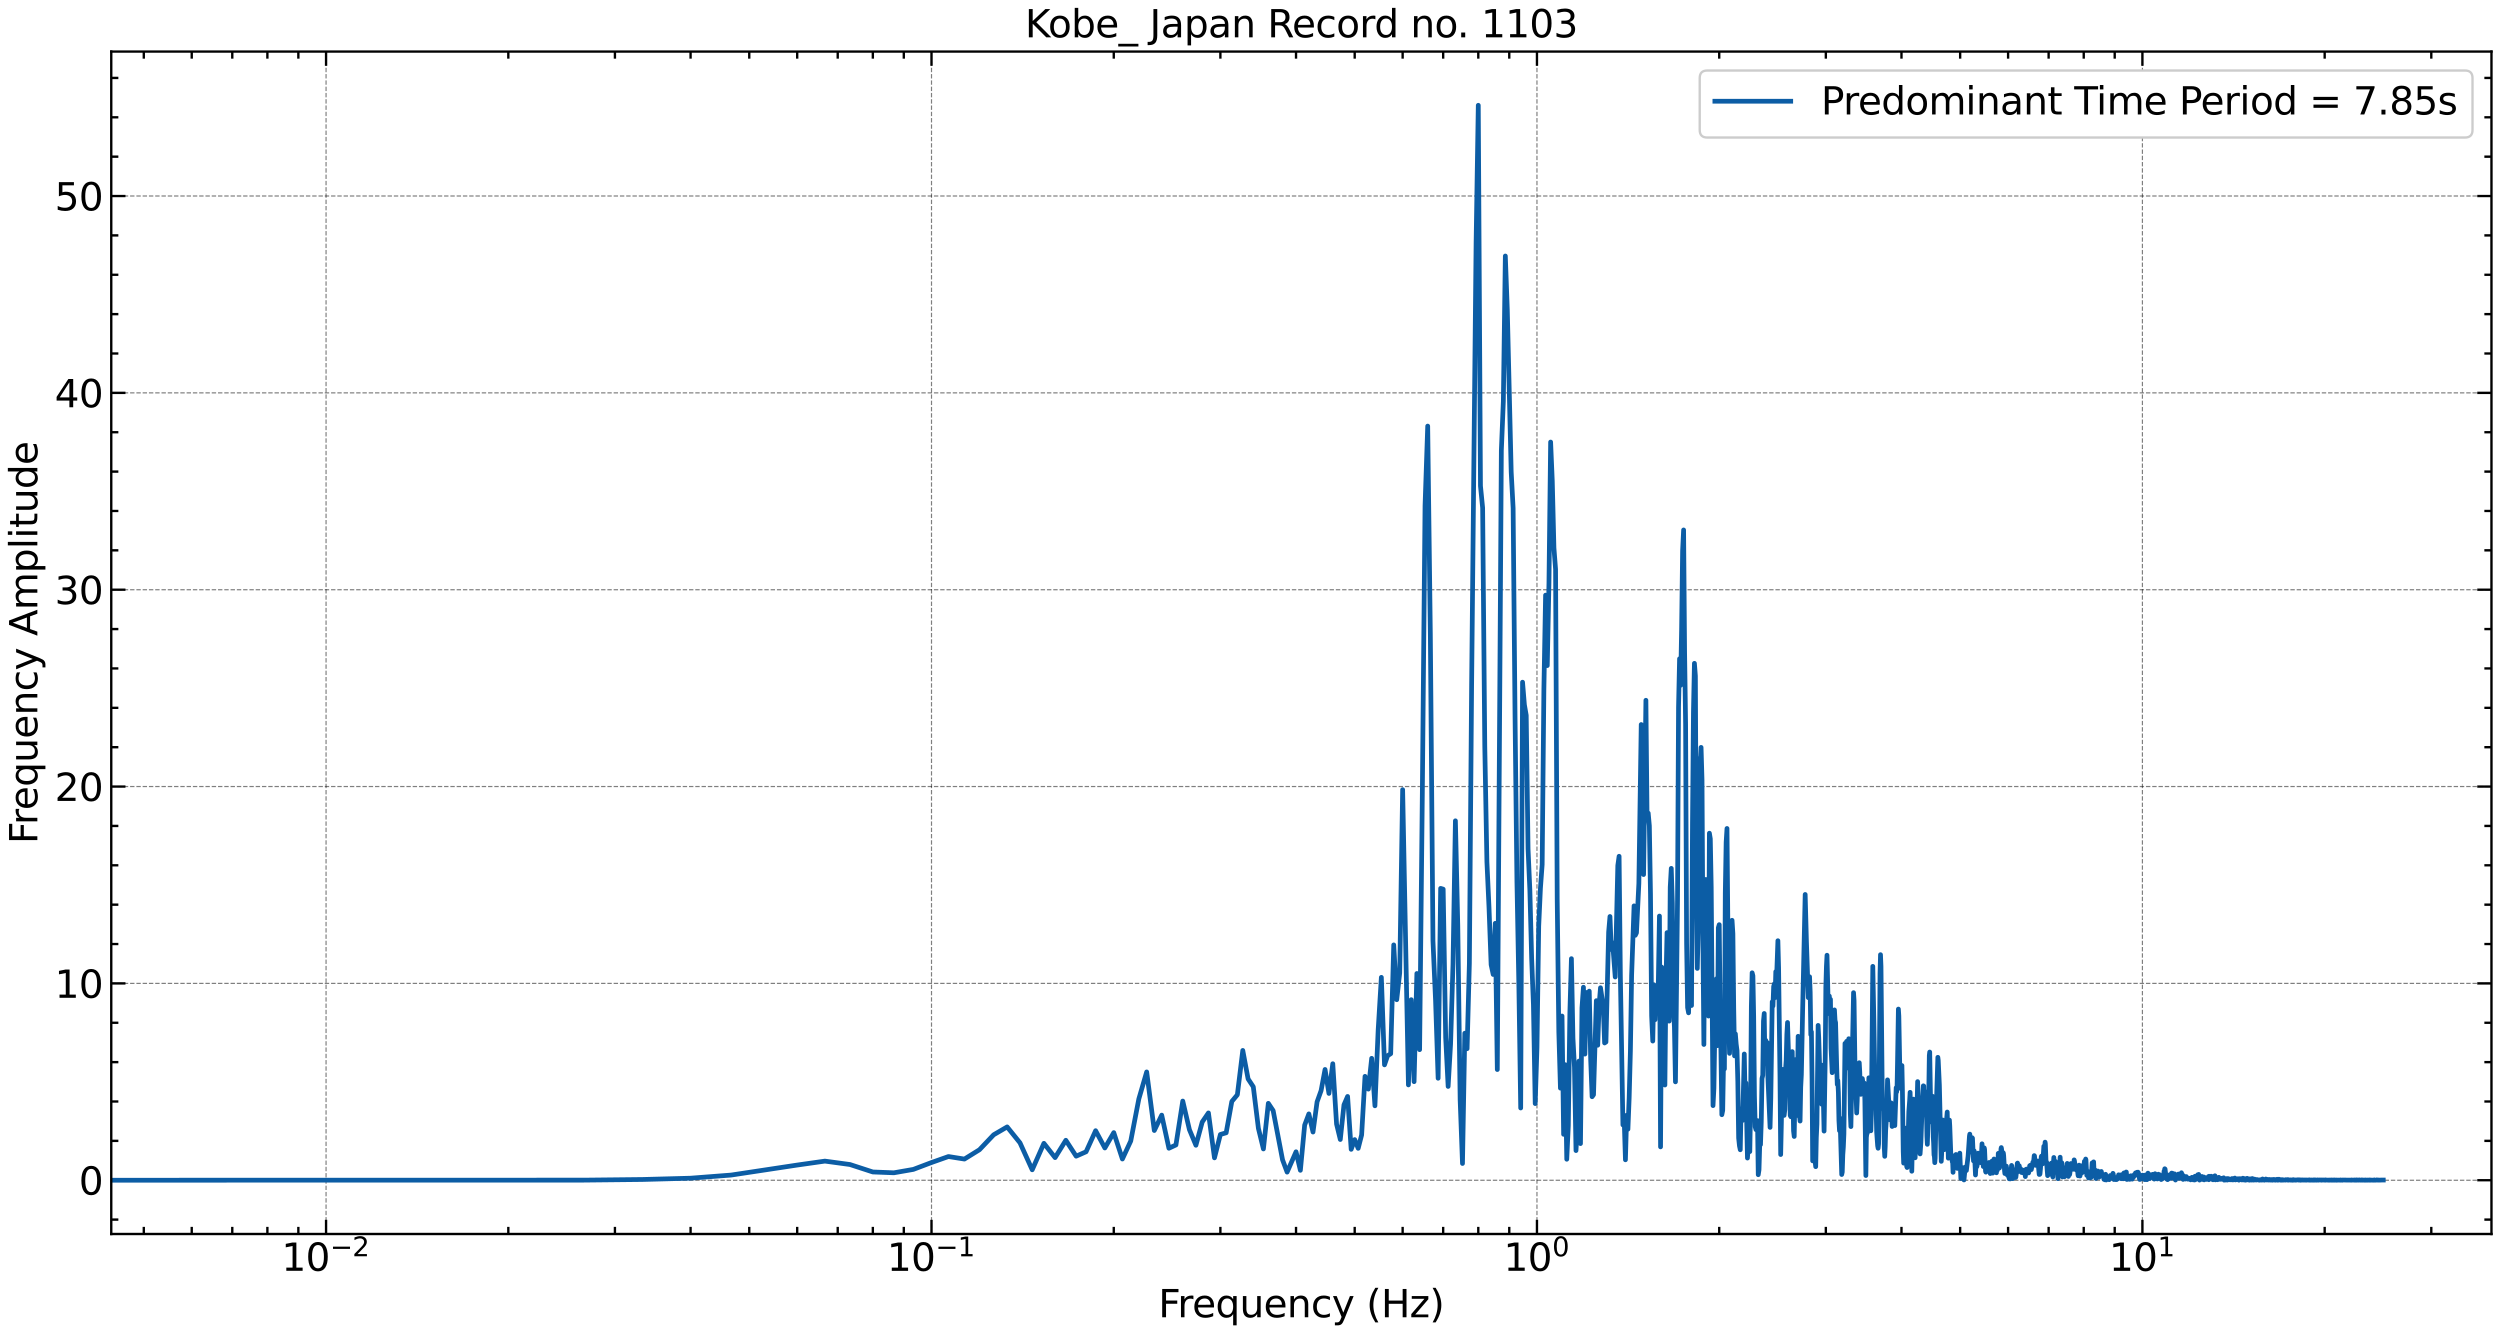 <?xml version="1.0" encoding="utf-8" standalone="no"?>
<!DOCTYPE svg PUBLIC "-//W3C//DTD SVG 1.1//EN"
  "http://www.w3.org/Graphics/SVG/1.1/DTD/svg11.dtd">
<svg xmlns:xlink="http://www.w3.org/1999/xlink" width="1054.945pt" height="562.788pt" viewBox="0 0 1054.945 562.788" xmlns="http://www.w3.org/2000/svg" version="1.1">
 <defs>
  <style type="text/css">*{stroke-linejoin: round; stroke-linecap: butt}</style>
 </defs>
 <g id="figure_1">
  <g id="patch_1">
   <path d="M 0 562.788 
L 1054.945 562.788 
L 1054.945 0 
L 0 0 
z
" style="fill: #ffffff"/>
  </g>
  <g id="axes_1">
   <g id="patch_2">
    <path d="M 46.945 520.717 
L 1051.345 520.717 
L 1051.345 21.758 
L 46.945 21.758 
z
" style="fill: #ffffff"/>
   </g>
   <g id="matplotlib.axis_1">
    <g id="xtick_1">
     <g id="line2d_1">
      <path d="M 137.589 520.717 
L 137.589 21.758 
" clip-path="url(#p509e3b0041)" style="fill: none; stroke-dasharray: 1.85,0.8; stroke-dashoffset: 0; stroke: #000000; stroke-opacity: 0.5; stroke-width: 0.5"/>
     </g>
     <g id="line2d_2">
      <defs>
       <path id="m9cb59c6648" d="M 0 0 
L 0 -6 
" style="stroke: #000000"/>
      </defs>
      <g>
       <use xlink:href="#m9cb59c6648" x="137.589" y="520.717" style="stroke: #000000"/>
      </g>
     </g>
     <g id="line2d_3">
      <defs>
       <path id="m48b5499432" d="M 0 0 
L 0 6 
" style="stroke: #000000"/>
      </defs>
      <g>
       <use xlink:href="#m48b5499432" x="137.589" y="21.758" style="stroke: #000000"/>
      </g>
     </g>
     <g id="text_1">
      <!-- $\mathdefault{10^{-2}}$ -->
      <g transform="translate(118.789 536.375) scale(0.16 -0.16)">
       <defs>
        <path id="DejaVuSans-31" d="M 794 531 
L 1825 531 
L 1825 4091 
L 703 3866 
L 703 4441 
L 1819 4666 
L 2450 4666 
L 2450 531 
L 3481 531 
L 3481 0 
L 794 0 
L 794 531 
z
" transform="scale(0.016)"/>
        <path id="DejaVuSans-30" d="M 2034 4250 
Q 1547 4250 1301 3770 
Q 1056 3291 1056 2328 
Q 1056 1369 1301 889 
Q 1547 409 2034 409 
Q 2525 409 2770 889 
Q 3016 1369 3016 2328 
Q 3016 3291 2770 3770 
Q 2525 4250 2034 4250 
z
M 2034 4750 
Q 2819 4750 3233 4129 
Q 3647 3509 3647 2328 
Q 3647 1150 3233 529 
Q 2819 -91 2034 -91 
Q 1250 -91 836 529 
Q 422 1150 422 2328 
Q 422 3509 836 4129 
Q 1250 4750 2034 4750 
z
" transform="scale(0.016)"/>
        <path id="DejaVuSans-2212" d="M 678 2272 
L 4684 2272 
L 4684 1741 
L 678 1741 
L 678 2272 
z
" transform="scale(0.016)"/>
        <path id="DejaVuSans-32" d="M 1228 531 
L 3431 531 
L 3431 0 
L 469 0 
L 469 531 
Q 828 903 1448 1529 
Q 2069 2156 2228 2338 
Q 2531 2678 2651 2914 
Q 2772 3150 2772 3378 
Q 2772 3750 2511 3984 
Q 2250 4219 1831 4219 
Q 1534 4219 1204 4116 
Q 875 4013 500 3803 
L 500 4441 
Q 881 4594 1212 4672 
Q 1544 4750 1819 4750 
Q 2544 4750 2975 4387 
Q 3406 4025 3406 3419 
Q 3406 3131 3298 2873 
Q 3191 2616 2906 2266 
Q 2828 2175 2409 1742 
Q 1991 1309 1228 531 
z
" transform="scale(0.016)"/>
       </defs>
       <use xlink:href="#DejaVuSans-31" transform="translate(0 0.766)"/>
       <use xlink:href="#DejaVuSans-30" transform="translate(63.623 0.766)"/>
       <use xlink:href="#DejaVuSans-2212" transform="translate(128.203 39.047) scale(0.7)"/>
       <use xlink:href="#DejaVuSans-32" transform="translate(186.855 39.047) scale(0.7)"/>
      </g>
     </g>
    </g>
    <g id="xtick_2">
     <g id="line2d_4">
      <path d="M 393.076 520.717 
L 393.076 21.758 
" clip-path="url(#p509e3b0041)" style="fill: none; stroke-dasharray: 1.85,0.8; stroke-dashoffset: 0; stroke: #000000; stroke-opacity: 0.5; stroke-width: 0.5"/>
     </g>
     <g id="line2d_5">
      <g>
       <use xlink:href="#m9cb59c6648" x="393.076" y="520.717" style="stroke: #000000"/>
      </g>
     </g>
     <g id="line2d_6">
      <g>
       <use xlink:href="#m48b5499432" x="393.076" y="21.758" style="stroke: #000000"/>
      </g>
     </g>
     <g id="text_2">
      <!-- $\mathdefault{10^{-1}}$ -->
      <g transform="translate(374.276 536.375) scale(0.16 -0.16)">
       <use xlink:href="#DejaVuSans-31" transform="translate(0 0.684)"/>
       <use xlink:href="#DejaVuSans-30" transform="translate(63.623 0.684)"/>
       <use xlink:href="#DejaVuSans-2212" transform="translate(128.203 38.966) scale(0.7)"/>
       <use xlink:href="#DejaVuSans-31" transform="translate(186.855 38.966) scale(0.7)"/>
      </g>
     </g>
    </g>
    <g id="xtick_3">
     <g id="line2d_7">
      <path d="M 648.564 520.717 
L 648.564 21.758 
" clip-path="url(#p509e3b0041)" style="fill: none; stroke-dasharray: 1.85,0.8; stroke-dashoffset: 0; stroke: #000000; stroke-opacity: 0.5; stroke-width: 0.5"/>
     </g>
     <g id="line2d_8">
      <g>
       <use xlink:href="#m9cb59c6648" x="648.564" y="520.717" style="stroke: #000000"/>
      </g>
     </g>
     <g id="line2d_9">
      <g>
       <use xlink:href="#m48b5499432" x="648.564" y="21.758" style="stroke: #000000"/>
      </g>
     </g>
     <g id="text_3">
      <!-- $\mathdefault{10^{0}}$ -->
      <g transform="translate(634.484 536.375) scale(0.16 -0.16)">
       <use xlink:href="#DejaVuSans-31" transform="translate(0 0.766)"/>
       <use xlink:href="#DejaVuSans-30" transform="translate(63.623 0.766)"/>
       <use xlink:href="#DejaVuSans-30" transform="translate(128.203 39.047) scale(0.7)"/>
      </g>
     </g>
    </g>
    <g id="xtick_4">
     <g id="line2d_10">
      <path d="M 904.051 520.717 
L 904.051 21.758 
" clip-path="url(#p509e3b0041)" style="fill: none; stroke-dasharray: 1.85,0.8; stroke-dashoffset: 0; stroke: #000000; stroke-opacity: 0.5; stroke-width: 0.5"/>
     </g>
     <g id="line2d_11">
      <g>
       <use xlink:href="#m9cb59c6648" x="904.051" y="520.717" style="stroke: #000000"/>
      </g>
     </g>
     <g id="line2d_12">
      <g>
       <use xlink:href="#m48b5499432" x="904.051" y="21.758" style="stroke: #000000"/>
      </g>
     </g>
     <g id="text_4">
      <!-- $\mathdefault{10^{1}}$ -->
      <g transform="translate(889.971 536.375) scale(0.16 -0.16)">
       <use xlink:href="#DejaVuSans-31" transform="translate(0 0.684)"/>
       <use xlink:href="#DejaVuSans-30" transform="translate(63.623 0.684)"/>
       <use xlink:href="#DejaVuSans-31" transform="translate(128.203 38.966) scale(0.7)"/>
      </g>
     </g>
    </g>
    <g id="xtick_5">
     <g id="line2d_13">
      <defs>
       <path id="mf61c815f76" d="M 0 0 
L 0 -3 
" style="stroke: #000000"/>
      </defs>
      <g>
       <use xlink:href="#mf61c815f76" x="60.679" y="520.717" style="stroke: #000000"/>
      </g>
     </g>
     <g id="line2d_14">
      <defs>
       <path id="md12664eee0" d="M 0 0 
L 0 3 
" style="stroke: #000000"/>
      </defs>
      <g>
       <use xlink:href="#md12664eee0" x="60.679" y="21.758" style="stroke: #000000"/>
      </g>
     </g>
    </g>
    <g id="xtick_6">
     <g id="line2d_15">
      <g>
       <use xlink:href="#mf61c815f76" x="80.909" y="520.717" style="stroke: #000000"/>
      </g>
     </g>
     <g id="line2d_16">
      <g>
       <use xlink:href="#md12664eee0" x="80.909" y="21.758" style="stroke: #000000"/>
      </g>
     </g>
    </g>
    <g id="xtick_7">
     <g id="line2d_17">
      <g>
       <use xlink:href="#mf61c815f76" x="98.013" y="520.717" style="stroke: #000000"/>
      </g>
     </g>
     <g id="line2d_18">
      <g>
       <use xlink:href="#md12664eee0" x="98.013" y="21.758" style="stroke: #000000"/>
      </g>
     </g>
    </g>
    <g id="xtick_8">
     <g id="line2d_19">
      <g>
       <use xlink:href="#mf61c815f76" x="112.829" y="520.717" style="stroke: #000000"/>
      </g>
     </g>
     <g id="line2d_20">
      <g>
       <use xlink:href="#md12664eee0" x="112.829" y="21.758" style="stroke: #000000"/>
      </g>
     </g>
    </g>
    <g id="xtick_9">
     <g id="line2d_21">
      <g>
       <use xlink:href="#mf61c815f76" x="125.898" y="520.717" style="stroke: #000000"/>
      </g>
     </g>
     <g id="line2d_22">
      <g>
       <use xlink:href="#md12664eee0" x="125.898" y="21.758" style="stroke: #000000"/>
      </g>
     </g>
    </g>
    <g id="xtick_10">
     <g id="line2d_23">
      <g>
       <use xlink:href="#mf61c815f76" x="214.498" y="520.717" style="stroke: #000000"/>
      </g>
     </g>
     <g id="line2d_24">
      <g>
       <use xlink:href="#md12664eee0" x="214.498" y="21.758" style="stroke: #000000"/>
      </g>
     </g>
    </g>
    <g id="xtick_11">
     <g id="line2d_25">
      <g>
       <use xlink:href="#mf61c815f76" x="259.487" y="520.717" style="stroke: #000000"/>
      </g>
     </g>
     <g id="line2d_26">
      <g>
       <use xlink:href="#md12664eee0" x="259.487" y="21.758" style="stroke: #000000"/>
      </g>
     </g>
    </g>
    <g id="xtick_12">
     <g id="line2d_27">
      <g>
       <use xlink:href="#mf61c815f76" x="291.408" y="520.717" style="stroke: #000000"/>
      </g>
     </g>
     <g id="line2d_28">
      <g>
       <use xlink:href="#md12664eee0" x="291.408" y="21.758" style="stroke: #000000"/>
      </g>
     </g>
    </g>
    <g id="xtick_13">
     <g id="line2d_29">
      <g>
       <use xlink:href="#mf61c815f76" x="316.167" y="520.717" style="stroke: #000000"/>
      </g>
     </g>
     <g id="line2d_30">
      <g>
       <use xlink:href="#md12664eee0" x="316.167" y="21.758" style="stroke: #000000"/>
      </g>
     </g>
    </g>
    <g id="xtick_14">
     <g id="line2d_31">
      <g>
       <use xlink:href="#mf61c815f76" x="336.397" y="520.717" style="stroke: #000000"/>
      </g>
     </g>
     <g id="line2d_32">
      <g>
       <use xlink:href="#md12664eee0" x="336.397" y="21.758" style="stroke: #000000"/>
      </g>
     </g>
    </g>
    <g id="xtick_15">
     <g id="line2d_33">
      <g>
       <use xlink:href="#mf61c815f76" x="353.501" y="520.717" style="stroke: #000000"/>
      </g>
     </g>
     <g id="line2d_34">
      <g>
       <use xlink:href="#md12664eee0" x="353.501" y="21.758" style="stroke: #000000"/>
      </g>
     </g>
    </g>
    <g id="xtick_16">
     <g id="line2d_35">
      <g>
       <use xlink:href="#mf61c815f76" x="368.317" y="520.717" style="stroke: #000000"/>
      </g>
     </g>
     <g id="line2d_36">
      <g>
       <use xlink:href="#md12664eee0" x="368.317" y="21.758" style="stroke: #000000"/>
      </g>
     </g>
    </g>
    <g id="xtick_17">
     <g id="line2d_37">
      <g>
       <use xlink:href="#mf61c815f76" x="381.386" y="520.717" style="stroke: #000000"/>
      </g>
     </g>
     <g id="line2d_38">
      <g>
       <use xlink:href="#md12664eee0" x="381.386" y="21.758" style="stroke: #000000"/>
      </g>
     </g>
    </g>
    <g id="xtick_18">
     <g id="line2d_39">
      <g>
       <use xlink:href="#mf61c815f76" x="469.986" y="520.717" style="stroke: #000000"/>
      </g>
     </g>
     <g id="line2d_40">
      <g>
       <use xlink:href="#md12664eee0" x="469.986" y="21.758" style="stroke: #000000"/>
      </g>
     </g>
    </g>
    <g id="xtick_19">
     <g id="line2d_41">
      <g>
       <use xlink:href="#mf61c815f76" x="514.975" y="520.717" style="stroke: #000000"/>
      </g>
     </g>
     <g id="line2d_42">
      <g>
       <use xlink:href="#md12664eee0" x="514.975" y="21.758" style="stroke: #000000"/>
      </g>
     </g>
    </g>
    <g id="xtick_20">
     <g id="line2d_43">
      <g>
       <use xlink:href="#mf61c815f76" x="546.895" y="520.717" style="stroke: #000000"/>
      </g>
     </g>
     <g id="line2d_44">
      <g>
       <use xlink:href="#md12664eee0" x="546.895" y="21.758" style="stroke: #000000"/>
      </g>
     </g>
    </g>
    <g id="xtick_21">
     <g id="line2d_45">
      <g>
       <use xlink:href="#mf61c815f76" x="571.654" y="520.717" style="stroke: #000000"/>
      </g>
     </g>
     <g id="line2d_46">
      <g>
       <use xlink:href="#md12664eee0" x="571.654" y="21.758" style="stroke: #000000"/>
      </g>
     </g>
    </g>
    <g id="xtick_22">
     <g id="line2d_47">
      <g>
       <use xlink:href="#mf61c815f76" x="591.884" y="520.717" style="stroke: #000000"/>
      </g>
     </g>
     <g id="line2d_48">
      <g>
       <use xlink:href="#md12664eee0" x="591.884" y="21.758" style="stroke: #000000"/>
      </g>
     </g>
    </g>
    <g id="xtick_23">
     <g id="line2d_49">
      <g>
       <use xlink:href="#mf61c815f76" x="608.988" y="520.717" style="stroke: #000000"/>
      </g>
     </g>
     <g id="line2d_50">
      <g>
       <use xlink:href="#md12664eee0" x="608.988" y="21.758" style="stroke: #000000"/>
      </g>
     </g>
    </g>
    <g id="xtick_24">
     <g id="line2d_51">
      <g>
       <use xlink:href="#mf61c815f76" x="623.804" y="520.717" style="stroke: #000000"/>
      </g>
     </g>
     <g id="line2d_52">
      <g>
       <use xlink:href="#md12664eee0" x="623.804" y="21.758" style="stroke: #000000"/>
      </g>
     </g>
    </g>
    <g id="xtick_25">
     <g id="line2d_53">
      <g>
       <use xlink:href="#mf61c815f76" x="636.873" y="520.717" style="stroke: #000000"/>
      </g>
     </g>
     <g id="line2d_54">
      <g>
       <use xlink:href="#md12664eee0" x="636.873" y="21.758" style="stroke: #000000"/>
      </g>
     </g>
    </g>
    <g id="xtick_26">
     <g id="line2d_55">
      <g>
       <use xlink:href="#mf61c815f76" x="725.473" y="520.717" style="stroke: #000000"/>
      </g>
     </g>
     <g id="line2d_56">
      <g>
       <use xlink:href="#md12664eee0" x="725.473" y="21.758" style="stroke: #000000"/>
      </g>
     </g>
    </g>
    <g id="xtick_27">
     <g id="line2d_57">
      <g>
       <use xlink:href="#mf61c815f76" x="770.462" y="520.717" style="stroke: #000000"/>
      </g>
     </g>
     <g id="line2d_58">
      <g>
       <use xlink:href="#md12664eee0" x="770.462" y="21.758" style="stroke: #000000"/>
      </g>
     </g>
    </g>
    <g id="xtick_28">
     <g id="line2d_59">
      <g>
       <use xlink:href="#mf61c815f76" x="802.383" y="520.717" style="stroke: #000000"/>
      </g>
     </g>
     <g id="line2d_60">
      <g>
       <use xlink:href="#md12664eee0" x="802.383" y="21.758" style="stroke: #000000"/>
      </g>
     </g>
    </g>
    <g id="xtick_29">
     <g id="line2d_61">
      <g>
       <use xlink:href="#mf61c815f76" x="827.142" y="520.717" style="stroke: #000000"/>
      </g>
     </g>
     <g id="line2d_62">
      <g>
       <use xlink:href="#md12664eee0" x="827.142" y="21.758" style="stroke: #000000"/>
      </g>
     </g>
    </g>
    <g id="xtick_30">
     <g id="line2d_63">
      <g>
       <use xlink:href="#mf61c815f76" x="847.372" y="520.717" style="stroke: #000000"/>
      </g>
     </g>
     <g id="line2d_64">
      <g>
       <use xlink:href="#md12664eee0" x="847.372" y="21.758" style="stroke: #000000"/>
      </g>
     </g>
    </g>
    <g id="xtick_31">
     <g id="line2d_65">
      <g>
       <use xlink:href="#mf61c815f76" x="864.476" y="520.717" style="stroke: #000000"/>
      </g>
     </g>
     <g id="line2d_66">
      <g>
       <use xlink:href="#md12664eee0" x="864.476" y="21.758" style="stroke: #000000"/>
      </g>
     </g>
    </g>
    <g id="xtick_32">
     <g id="line2d_67">
      <g>
       <use xlink:href="#mf61c815f76" x="879.292" y="520.717" style="stroke: #000000"/>
      </g>
     </g>
     <g id="line2d_68">
      <g>
       <use xlink:href="#md12664eee0" x="879.292" y="21.758" style="stroke: #000000"/>
      </g>
     </g>
    </g>
    <g id="xtick_33">
     <g id="line2d_69">
      <g>
       <use xlink:href="#mf61c815f76" x="892.361" y="520.717" style="stroke: #000000"/>
      </g>
     </g>
     <g id="line2d_70">
      <g>
       <use xlink:href="#md12664eee0" x="892.361" y="21.758" style="stroke: #000000"/>
      </g>
     </g>
    </g>
    <g id="xtick_34">
     <g id="line2d_71">
      <g>
       <use xlink:href="#mf61c815f76" x="980.961" y="520.717" style="stroke: #000000"/>
      </g>
     </g>
     <g id="line2d_72">
      <g>
       <use xlink:href="#md12664eee0" x="980.961" y="21.758" style="stroke: #000000"/>
      </g>
     </g>
    </g>
    <g id="xtick_35">
     <g id="line2d_73">
      <g>
       <use xlink:href="#mf61c815f76" x="1025.95" y="520.717" style="stroke: #000000"/>
      </g>
     </g>
     <g id="line2d_74">
      <g>
       <use xlink:href="#md12664eee0" x="1025.95" y="21.758" style="stroke: #000000"/>
      </g>
     </g>
    </g>
    <g id="text_5">
     <!-- Frequency (Hz) -->
     <g transform="translate(488.817 555.86) scale(0.16 -0.16)">
      <defs>
       <path id="DejaVuSans-46" d="M 628 4666 
L 3309 4666 
L 3309 4134 
L 1259 4134 
L 1259 2759 
L 3109 2759 
L 3109 2228 
L 1259 2228 
L 1259 0 
L 628 0 
L 628 4666 
z
" transform="scale(0.016)"/>
       <path id="DejaVuSans-72" d="M 2631 2963 
Q 2534 3019 2420 3045 
Q 2306 3072 2169 3072 
Q 1681 3072 1420 2755 
Q 1159 2438 1159 1844 
L 1159 0 
L 581 0 
L 581 3500 
L 1159 3500 
L 1159 2956 
Q 1341 3275 1631 3429 
Q 1922 3584 2338 3584 
Q 2397 3584 2469 3576 
Q 2541 3569 2628 3553 
L 2631 2963 
z
" transform="scale(0.016)"/>
       <path id="DejaVuSans-65" d="M 3597 1894 
L 3597 1613 
L 953 1613 
Q 991 1019 1311 708 
Q 1631 397 2203 397 
Q 2534 397 2845 478 
Q 3156 559 3463 722 
L 3463 178 
Q 3153 47 2828 -22 
Q 2503 -91 2169 -91 
Q 1331 -91 842 396 
Q 353 884 353 1716 
Q 353 2575 817 3079 
Q 1281 3584 2069 3584 
Q 2775 3584 3186 3129 
Q 3597 2675 3597 1894 
z
M 3022 2063 
Q 3016 2534 2758 2815 
Q 2500 3097 2075 3097 
Q 1594 3097 1305 2825 
Q 1016 2553 972 2059 
L 3022 2063 
z
" transform="scale(0.016)"/>
       <path id="DejaVuSans-71" d="M 947 1747 
Q 947 1113 1208 752 
Q 1469 391 1925 391 
Q 2381 391 2643 752 
Q 2906 1113 2906 1747 
Q 2906 2381 2643 2742 
Q 2381 3103 1925 3103 
Q 1469 3103 1208 2742 
Q 947 2381 947 1747 
z
M 2906 525 
Q 2725 213 2448 61 
Q 2172 -91 1784 -91 
Q 1150 -91 751 415 
Q 353 922 353 1747 
Q 353 2572 751 3078 
Q 1150 3584 1784 3584 
Q 2172 3584 2448 3432 
Q 2725 3281 2906 2969 
L 2906 3500 
L 3481 3500 
L 3481 -1331 
L 2906 -1331 
L 2906 525 
z
" transform="scale(0.016)"/>
       <path id="DejaVuSans-75" d="M 544 1381 
L 544 3500 
L 1119 3500 
L 1119 1403 
Q 1119 906 1312 657 
Q 1506 409 1894 409 
Q 2359 409 2629 706 
Q 2900 1003 2900 1516 
L 2900 3500 
L 3475 3500 
L 3475 0 
L 2900 0 
L 2900 538 
Q 2691 219 2414 64 
Q 2138 -91 1772 -91 
Q 1169 -91 856 284 
Q 544 659 544 1381 
z
M 1991 3584 
L 1991 3584 
z
" transform="scale(0.016)"/>
       <path id="DejaVuSans-6e" d="M 3513 2113 
L 3513 0 
L 2938 0 
L 2938 2094 
Q 2938 2591 2744 2837 
Q 2550 3084 2163 3084 
Q 1697 3084 1428 2787 
Q 1159 2491 1159 1978 
L 1159 0 
L 581 0 
L 581 3500 
L 1159 3500 
L 1159 2956 
Q 1366 3272 1645 3428 
Q 1925 3584 2291 3584 
Q 2894 3584 3203 3211 
Q 3513 2838 3513 2113 
z
" transform="scale(0.016)"/>
       <path id="DejaVuSans-63" d="M 3122 3366 
L 3122 2828 
Q 2878 2963 2633 3030 
Q 2388 3097 2138 3097 
Q 1578 3097 1268 2742 
Q 959 2388 959 1747 
Q 959 1106 1268 751 
Q 1578 397 2138 397 
Q 2388 397 2633 464 
Q 2878 531 3122 666 
L 3122 134 
Q 2881 22 2623 -34 
Q 2366 -91 2075 -91 
Q 1284 -91 818 406 
Q 353 903 353 1747 
Q 353 2603 823 3093 
Q 1294 3584 2113 3584 
Q 2378 3584 2631 3529 
Q 2884 3475 3122 3366 
z
" transform="scale(0.016)"/>
       <path id="DejaVuSans-79" d="M 2059 -325 
Q 1816 -950 1584 -1140 
Q 1353 -1331 966 -1331 
L 506 -1331 
L 506 -850 
L 844 -850 
Q 1081 -850 1212 -737 
Q 1344 -625 1503 -206 
L 1606 56 
L 191 3500 
L 800 3500 
L 1894 763 
L 2988 3500 
L 3597 3500 
L 2059 -325 
z
" transform="scale(0.016)"/>
       <path id="DejaVuSans-20" transform="scale(0.016)"/>
       <path id="DejaVuSans-28" d="M 1984 4856 
Q 1566 4138 1362 3434 
Q 1159 2731 1159 2009 
Q 1159 1288 1364 580 
Q 1569 -128 1984 -844 
L 1484 -844 
Q 1016 -109 783 600 
Q 550 1309 550 2009 
Q 550 2706 781 3412 
Q 1013 4119 1484 4856 
L 1984 4856 
z
" transform="scale(0.016)"/>
       <path id="DejaVuSans-48" d="M 628 4666 
L 1259 4666 
L 1259 2753 
L 3553 2753 
L 3553 4666 
L 4184 4666 
L 4184 0 
L 3553 0 
L 3553 2222 
L 1259 2222 
L 1259 0 
L 628 0 
L 628 4666 
z
" transform="scale(0.016)"/>
       <path id="DejaVuSans-7a" d="M 353 3500 
L 3084 3500 
L 3084 2975 
L 922 459 
L 3084 459 
L 3084 0 
L 275 0 
L 275 525 
L 2438 3041 
L 353 3041 
L 353 3500 
z
" transform="scale(0.016)"/>
       <path id="DejaVuSans-29" d="M 513 4856 
L 1013 4856 
Q 1481 4119 1714 3412 
Q 1947 2706 1947 2009 
Q 1947 1309 1714 600 
Q 1481 -109 1013 -844 
L 513 -844 
Q 928 -128 1133 580 
Q 1338 1288 1338 2009 
Q 1338 2731 1133 3434 
Q 928 4138 513 4856 
z
" transform="scale(0.016)"/>
      </defs>
      <use xlink:href="#DejaVuSans-46"/>
      <use xlink:href="#DejaVuSans-72" x="50.27"/>
      <use xlink:href="#DejaVuSans-65" x="89.133"/>
      <use xlink:href="#DejaVuSans-71" x="150.656"/>
      <use xlink:href="#DejaVuSans-75" x="214.133"/>
      <use xlink:href="#DejaVuSans-65" x="277.512"/>
      <use xlink:href="#DejaVuSans-6e" x="339.035"/>
      <use xlink:href="#DejaVuSans-63" x="402.414"/>
      <use xlink:href="#DejaVuSans-79" x="457.395"/>
      <use xlink:href="#DejaVuSans-20" x="516.574"/>
      <use xlink:href="#DejaVuSans-28" x="548.361"/>
      <use xlink:href="#DejaVuSans-48" x="587.375"/>
      <use xlink:href="#DejaVuSans-7a" x="662.57"/>
      <use xlink:href="#DejaVuSans-29" x="715.061"/>
     </g>
    </g>
   </g>
   <g id="matplotlib.axis_2">
    <g id="ytick_1">
     <g id="line2d_75">
      <path d="M 46.945 498.038 
L 1051.345 498.038 
" clip-path="url(#p509e3b0041)" style="fill: none; stroke-dasharray: 1.85,0.8; stroke-dashoffset: 0; stroke: #000000; stroke-opacity: 0.5; stroke-width: 0.5"/>
     </g>
     <g id="line2d_76">
      <defs>
       <path id="m6da4881819" d="M 0 0 
L 6 0 
" style="stroke: #000000"/>
      </defs>
      <g>
       <use xlink:href="#m6da4881819" x="46.945" y="498.038" style="stroke: #000000"/>
      </g>
     </g>
     <g id="line2d_77">
      <defs>
       <path id="m39b55f4195" d="M 0 0 
L -6 0 
" style="stroke: #000000"/>
      </defs>
      <g>
       <use xlink:href="#m39b55f4195" x="1051.345" y="498.038" style="stroke: #000000"/>
      </g>
     </g>
     <g id="text_6">
      <!-- 0 -->
      <g transform="translate(33.265 504.116) scale(0.16 -0.16)">
       <use xlink:href="#DejaVuSans-30"/>
      </g>
     </g>
    </g>
    <g id="ytick_2">
     <g id="line2d_78">
      <path d="M 46.945 414.974 
L 1051.345 414.974 
" clip-path="url(#p509e3b0041)" style="fill: none; stroke-dasharray: 1.85,0.8; stroke-dashoffset: 0; stroke: #000000; stroke-opacity: 0.5; stroke-width: 0.5"/>
     </g>
     <g id="line2d_79">
      <g>
       <use xlink:href="#m6da4881819" x="46.945" y="414.974" style="stroke: #000000"/>
      </g>
     </g>
     <g id="line2d_80">
      <g>
       <use xlink:href="#m39b55f4195" x="1051.345" y="414.974" style="stroke: #000000"/>
      </g>
     </g>
     <g id="text_7">
      <!-- 10 -->
      <g transform="translate(23.085 421.052) scale(0.16 -0.16)">
       <use xlink:href="#DejaVuSans-31"/>
       <use xlink:href="#DejaVuSans-30" x="63.623"/>
      </g>
     </g>
    </g>
    <g id="ytick_3">
     <g id="line2d_81">
      <path d="M 46.945 331.91 
L 1051.345 331.91 
" clip-path="url(#p509e3b0041)" style="fill: none; stroke-dasharray: 1.85,0.8; stroke-dashoffset: 0; stroke: #000000; stroke-opacity: 0.5; stroke-width: 0.5"/>
     </g>
     <g id="line2d_82">
      <g>
       <use xlink:href="#m6da4881819" x="46.945" y="331.91" style="stroke: #000000"/>
      </g>
     </g>
     <g id="line2d_83">
      <g>
       <use xlink:href="#m39b55f4195" x="1051.345" y="331.91" style="stroke: #000000"/>
      </g>
     </g>
     <g id="text_8">
      <!-- 20 -->
      <g transform="translate(23.085 337.988) scale(0.16 -0.16)">
       <use xlink:href="#DejaVuSans-32"/>
       <use xlink:href="#DejaVuSans-30" x="63.623"/>
      </g>
     </g>
    </g>
    <g id="ytick_4">
     <g id="line2d_84">
      <path d="M 46.945 248.846 
L 1051.345 248.846 
" clip-path="url(#p509e3b0041)" style="fill: none; stroke-dasharray: 1.85,0.8; stroke-dashoffset: 0; stroke: #000000; stroke-opacity: 0.5; stroke-width: 0.5"/>
     </g>
     <g id="line2d_85">
      <g>
       <use xlink:href="#m6da4881819" x="46.945" y="248.846" style="stroke: #000000"/>
      </g>
     </g>
     <g id="line2d_86">
      <g>
       <use xlink:href="#m39b55f4195" x="1051.345" y="248.846" style="stroke: #000000"/>
      </g>
     </g>
     <g id="text_9">
      <!-- 30 -->
      <g transform="translate(23.085 254.924) scale(0.16 -0.16)">
       <defs>
        <path id="DejaVuSans-33" d="M 2597 2516 
Q 3050 2419 3304 2112 
Q 3559 1806 3559 1356 
Q 3559 666 3084 287 
Q 2609 -91 1734 -91 
Q 1441 -91 1130 -33 
Q 819 25 488 141 
L 488 750 
Q 750 597 1062 519 
Q 1375 441 1716 441 
Q 2309 441 2620 675 
Q 2931 909 2931 1356 
Q 2931 1769 2642 2001 
Q 2353 2234 1838 2234 
L 1294 2234 
L 1294 2753 
L 1863 2753 
Q 2328 2753 2575 2939 
Q 2822 3125 2822 3475 
Q 2822 3834 2567 4026 
Q 2313 4219 1838 4219 
Q 1578 4219 1281 4162 
Q 984 4106 628 3988 
L 628 4550 
Q 988 4650 1302 4700 
Q 1616 4750 1894 4750 
Q 2613 4750 3031 4423 
Q 3450 4097 3450 3541 
Q 3450 3153 3228 2886 
Q 3006 2619 2597 2516 
z
" transform="scale(0.016)"/>
       </defs>
       <use xlink:href="#DejaVuSans-33"/>
       <use xlink:href="#DejaVuSans-30" x="63.623"/>
      </g>
     </g>
    </g>
    <g id="ytick_5">
     <g id="line2d_87">
      <path d="M 46.945 165.782 
L 1051.345 165.782 
" clip-path="url(#p509e3b0041)" style="fill: none; stroke-dasharray: 1.85,0.8; stroke-dashoffset: 0; stroke: #000000; stroke-opacity: 0.5; stroke-width: 0.5"/>
     </g>
     <g id="line2d_88">
      <g>
       <use xlink:href="#m6da4881819" x="46.945" y="165.782" style="stroke: #000000"/>
      </g>
     </g>
     <g id="line2d_89">
      <g>
       <use xlink:href="#m39b55f4195" x="1051.345" y="165.782" style="stroke: #000000"/>
      </g>
     </g>
     <g id="text_10">
      <!-- 40 -->
      <g transform="translate(23.085 171.861) scale(0.16 -0.16)">
       <defs>
        <path id="DejaVuSans-34" d="M 2419 4116 
L 825 1625 
L 2419 1625 
L 2419 4116 
z
M 2253 4666 
L 3047 4666 
L 3047 1625 
L 3713 1625 
L 3713 1100 
L 3047 1100 
L 3047 0 
L 2419 0 
L 2419 1100 
L 313 1100 
L 313 1709 
L 2253 4666 
z
" transform="scale(0.016)"/>
       </defs>
       <use xlink:href="#DejaVuSans-34"/>
       <use xlink:href="#DejaVuSans-30" x="63.623"/>
      </g>
     </g>
    </g>
    <g id="ytick_6">
     <g id="line2d_90">
      <path d="M 46.945 82.718 
L 1051.345 82.718 
" clip-path="url(#p509e3b0041)" style="fill: none; stroke-dasharray: 1.85,0.8; stroke-dashoffset: 0; stroke: #000000; stroke-opacity: 0.5; stroke-width: 0.5"/>
     </g>
     <g id="line2d_91">
      <g>
       <use xlink:href="#m6da4881819" x="46.945" y="82.718" style="stroke: #000000"/>
      </g>
     </g>
     <g id="line2d_92">
      <g>
       <use xlink:href="#m39b55f4195" x="1051.345" y="82.718" style="stroke: #000000"/>
      </g>
     </g>
     <g id="text_11">
      <!-- 50 -->
      <g transform="translate(23.085 88.797) scale(0.16 -0.16)">
       <defs>
        <path id="DejaVuSans-35" d="M 691 4666 
L 3169 4666 
L 3169 4134 
L 1269 4134 
L 1269 2991 
Q 1406 3038 1543 3061 
Q 1681 3084 1819 3084 
Q 2600 3084 3056 2656 
Q 3513 2228 3513 1497 
Q 3513 744 3044 326 
Q 2575 -91 1722 -91 
Q 1428 -91 1123 -41 
Q 819 9 494 109 
L 494 744 
Q 775 591 1075 516 
Q 1375 441 1709 441 
Q 2250 441 2565 725 
Q 2881 1009 2881 1497 
Q 2881 1984 2565 2268 
Q 2250 2553 1709 2553 
Q 1456 2553 1204 2497 
Q 953 2441 691 2322 
L 691 4666 
z
" transform="scale(0.016)"/>
       </defs>
       <use xlink:href="#DejaVuSans-35"/>
       <use xlink:href="#DejaVuSans-30" x="63.623"/>
      </g>
     </g>
    </g>
    <g id="ytick_7">
     <g id="line2d_93">
      <defs>
       <path id="m0080952ace" d="M 0 0 
L 3 0 
" style="stroke: #000000"/>
      </defs>
      <g>
       <use xlink:href="#m0080952ace" x="46.945" y="514.65" style="stroke: #000000"/>
      </g>
     </g>
     <g id="line2d_94">
      <defs>
       <path id="m589477e45a" d="M 0 0 
L -3 0 
" style="stroke: #000000"/>
      </defs>
      <g>
       <use xlink:href="#m589477e45a" x="1051.345" y="514.65" style="stroke: #000000"/>
      </g>
     </g>
    </g>
    <g id="ytick_8">
     <g id="line2d_95">
      <g>
       <use xlink:href="#m0080952ace" x="46.945" y="481.425" style="stroke: #000000"/>
      </g>
     </g>
     <g id="line2d_96">
      <g>
       <use xlink:href="#m589477e45a" x="1051.345" y="481.425" style="stroke: #000000"/>
      </g>
     </g>
    </g>
    <g id="ytick_9">
     <g id="line2d_97">
      <g>
       <use xlink:href="#m0080952ace" x="46.945" y="464.812" style="stroke: #000000"/>
      </g>
     </g>
     <g id="line2d_98">
      <g>
       <use xlink:href="#m589477e45a" x="1051.345" y="464.812" style="stroke: #000000"/>
      </g>
     </g>
    </g>
    <g id="ytick_10">
     <g id="line2d_99">
      <g>
       <use xlink:href="#m0080952ace" x="46.945" y="448.199" style="stroke: #000000"/>
      </g>
     </g>
     <g id="line2d_100">
      <g>
       <use xlink:href="#m589477e45a" x="1051.345" y="448.199" style="stroke: #000000"/>
      </g>
     </g>
    </g>
    <g id="ytick_11">
     <g id="line2d_101">
      <g>
       <use xlink:href="#m0080952ace" x="46.945" y="431.586" style="stroke: #000000"/>
      </g>
     </g>
     <g id="line2d_102">
      <g>
       <use xlink:href="#m589477e45a" x="1051.345" y="431.586" style="stroke: #000000"/>
      </g>
     </g>
    </g>
    <g id="ytick_12">
     <g id="line2d_103">
      <g>
       <use xlink:href="#m0080952ace" x="46.945" y="398.361" style="stroke: #000000"/>
      </g>
     </g>
     <g id="line2d_104">
      <g>
       <use xlink:href="#m589477e45a" x="1051.345" y="398.361" style="stroke: #000000"/>
      </g>
     </g>
    </g>
    <g id="ytick_13">
     <g id="line2d_105">
      <g>
       <use xlink:href="#m0080952ace" x="46.945" y="381.748" style="stroke: #000000"/>
      </g>
     </g>
     <g id="line2d_106">
      <g>
       <use xlink:href="#m589477e45a" x="1051.345" y="381.748" style="stroke: #000000"/>
      </g>
     </g>
    </g>
    <g id="ytick_14">
     <g id="line2d_107">
      <g>
       <use xlink:href="#m0080952ace" x="46.945" y="365.135" style="stroke: #000000"/>
      </g>
     </g>
     <g id="line2d_108">
      <g>
       <use xlink:href="#m589477e45a" x="1051.345" y="365.135" style="stroke: #000000"/>
      </g>
     </g>
    </g>
    <g id="ytick_15">
     <g id="line2d_109">
      <g>
       <use xlink:href="#m0080952ace" x="46.945" y="348.522" style="stroke: #000000"/>
      </g>
     </g>
     <g id="line2d_110">
      <g>
       <use xlink:href="#m589477e45a" x="1051.345" y="348.522" style="stroke: #000000"/>
      </g>
     </g>
    </g>
    <g id="ytick_16">
     <g id="line2d_111">
      <g>
       <use xlink:href="#m0080952ace" x="46.945" y="315.297" style="stroke: #000000"/>
      </g>
     </g>
     <g id="line2d_112">
      <g>
       <use xlink:href="#m589477e45a" x="1051.345" y="315.297" style="stroke: #000000"/>
      </g>
     </g>
    </g>
    <g id="ytick_17">
     <g id="line2d_113">
      <g>
       <use xlink:href="#m0080952ace" x="46.945" y="298.684" style="stroke: #000000"/>
      </g>
     </g>
     <g id="line2d_114">
      <g>
       <use xlink:href="#m589477e45a" x="1051.345" y="298.684" style="stroke: #000000"/>
      </g>
     </g>
    </g>
    <g id="ytick_18">
     <g id="line2d_115">
      <g>
       <use xlink:href="#m0080952ace" x="46.945" y="282.071" style="stroke: #000000"/>
      </g>
     </g>
     <g id="line2d_116">
      <g>
       <use xlink:href="#m589477e45a" x="1051.345" y="282.071" style="stroke: #000000"/>
      </g>
     </g>
    </g>
    <g id="ytick_19">
     <g id="line2d_117">
      <g>
       <use xlink:href="#m0080952ace" x="46.945" y="265.459" style="stroke: #000000"/>
      </g>
     </g>
     <g id="line2d_118">
      <g>
       <use xlink:href="#m589477e45a" x="1051.345" y="265.459" style="stroke: #000000"/>
      </g>
     </g>
    </g>
    <g id="ytick_20">
     <g id="line2d_119">
      <g>
       <use xlink:href="#m0080952ace" x="46.945" y="232.233" style="stroke: #000000"/>
      </g>
     </g>
     <g id="line2d_120">
      <g>
       <use xlink:href="#m589477e45a" x="1051.345" y="232.233" style="stroke: #000000"/>
      </g>
     </g>
    </g>
    <g id="ytick_21">
     <g id="line2d_121">
      <g>
       <use xlink:href="#m0080952ace" x="46.945" y="215.62" style="stroke: #000000"/>
      </g>
     </g>
     <g id="line2d_122">
      <g>
       <use xlink:href="#m589477e45a" x="1051.345" y="215.62" style="stroke: #000000"/>
      </g>
     </g>
    </g>
    <g id="ytick_22">
     <g id="line2d_123">
      <g>
       <use xlink:href="#m0080952ace" x="46.945" y="199.007" style="stroke: #000000"/>
      </g>
     </g>
     <g id="line2d_124">
      <g>
       <use xlink:href="#m589477e45a" x="1051.345" y="199.007" style="stroke: #000000"/>
      </g>
     </g>
    </g>
    <g id="ytick_23">
     <g id="line2d_125">
      <g>
       <use xlink:href="#m0080952ace" x="46.945" y="182.395" style="stroke: #000000"/>
      </g>
     </g>
     <g id="line2d_126">
      <g>
       <use xlink:href="#m589477e45a" x="1051.345" y="182.395" style="stroke: #000000"/>
      </g>
     </g>
    </g>
    <g id="ytick_24">
     <g id="line2d_127">
      <g>
       <use xlink:href="#m0080952ace" x="46.945" y="149.169" style="stroke: #000000"/>
      </g>
     </g>
     <g id="line2d_128">
      <g>
       <use xlink:href="#m589477e45a" x="1051.345" y="149.169" style="stroke: #000000"/>
      </g>
     </g>
    </g>
    <g id="ytick_25">
     <g id="line2d_129">
      <g>
       <use xlink:href="#m0080952ace" x="46.945" y="132.556" style="stroke: #000000"/>
      </g>
     </g>
     <g id="line2d_130">
      <g>
       <use xlink:href="#m589477e45a" x="1051.345" y="132.556" style="stroke: #000000"/>
      </g>
     </g>
    </g>
    <g id="ytick_26">
     <g id="line2d_131">
      <g>
       <use xlink:href="#m0080952ace" x="46.945" y="115.943" style="stroke: #000000"/>
      </g>
     </g>
     <g id="line2d_132">
      <g>
       <use xlink:href="#m589477e45a" x="1051.345" y="115.943" style="stroke: #000000"/>
      </g>
     </g>
    </g>
    <g id="ytick_27">
     <g id="line2d_133">
      <g>
       <use xlink:href="#m0080952ace" x="46.945" y="99.331" style="stroke: #000000"/>
      </g>
     </g>
     <g id="line2d_134">
      <g>
       <use xlink:href="#m589477e45a" x="1051.345" y="99.331" style="stroke: #000000"/>
      </g>
     </g>
    </g>
    <g id="ytick_28">
     <g id="line2d_135">
      <g>
       <use xlink:href="#m0080952ace" x="46.945" y="66.105" style="stroke: #000000"/>
      </g>
     </g>
     <g id="line2d_136">
      <g>
       <use xlink:href="#m589477e45a" x="1051.345" y="66.105" style="stroke: #000000"/>
      </g>
     </g>
    </g>
    <g id="ytick_29">
     <g id="line2d_137">
      <g>
       <use xlink:href="#m0080952ace" x="46.945" y="49.492" style="stroke: #000000"/>
      </g>
     </g>
     <g id="line2d_138">
      <g>
       <use xlink:href="#m589477e45a" x="1051.345" y="49.492" style="stroke: #000000"/>
      </g>
     </g>
    </g>
    <g id="ytick_30">
     <g id="line2d_139">
      <g>
       <use xlink:href="#m0080952ace" x="46.945" y="32.879" style="stroke: #000000"/>
      </g>
     </g>
     <g id="line2d_140">
      <g>
       <use xlink:href="#m589477e45a" x="1051.345" y="32.879" style="stroke: #000000"/>
      </g>
     </g>
    </g>
    <g id="text_12">
     <!-- Frequency Amplitude -->
     <g transform="translate(15.758 356.104) rotate(-90) scale(0.16 -0.16)">
      <defs>
       <path id="DejaVuSans-41" d="M 2188 4044 
L 1331 1722 
L 3047 1722 
L 2188 4044 
z
M 1831 4666 
L 2547 4666 
L 4325 0 
L 3669 0 
L 3244 1197 
L 1141 1197 
L 716 0 
L 50 0 
L 1831 4666 
z
" transform="scale(0.016)"/>
       <path id="DejaVuSans-6d" d="M 3328 2828 
Q 3544 3216 3844 3400 
Q 4144 3584 4550 3584 
Q 5097 3584 5394 3201 
Q 5691 2819 5691 2113 
L 5691 0 
L 5113 0 
L 5113 2094 
Q 5113 2597 4934 2840 
Q 4756 3084 4391 3084 
Q 3944 3084 3684 2787 
Q 3425 2491 3425 1978 
L 3425 0 
L 2847 0 
L 2847 2094 
Q 2847 2600 2669 2842 
Q 2491 3084 2119 3084 
Q 1678 3084 1418 2786 
Q 1159 2488 1159 1978 
L 1159 0 
L 581 0 
L 581 3500 
L 1159 3500 
L 1159 2956 
Q 1356 3278 1631 3431 
Q 1906 3584 2284 3584 
Q 2666 3584 2933 3390 
Q 3200 3197 3328 2828 
z
" transform="scale(0.016)"/>
       <path id="DejaVuSans-70" d="M 1159 525 
L 1159 -1331 
L 581 -1331 
L 581 3500 
L 1159 3500 
L 1159 2969 
Q 1341 3281 1617 3432 
Q 1894 3584 2278 3584 
Q 2916 3584 3314 3078 
Q 3713 2572 3713 1747 
Q 3713 922 3314 415 
Q 2916 -91 2278 -91 
Q 1894 -91 1617 61 
Q 1341 213 1159 525 
z
M 3116 1747 
Q 3116 2381 2855 2742 
Q 2594 3103 2138 3103 
Q 1681 3103 1420 2742 
Q 1159 2381 1159 1747 
Q 1159 1113 1420 752 
Q 1681 391 2138 391 
Q 2594 391 2855 752 
Q 3116 1113 3116 1747 
z
" transform="scale(0.016)"/>
       <path id="DejaVuSans-6c" d="M 603 4863 
L 1178 4863 
L 1178 0 
L 603 0 
L 603 4863 
z
" transform="scale(0.016)"/>
       <path id="DejaVuSans-69" d="M 603 3500 
L 1178 3500 
L 1178 0 
L 603 0 
L 603 3500 
z
M 603 4863 
L 1178 4863 
L 1178 4134 
L 603 4134 
L 603 4863 
z
" transform="scale(0.016)"/>
       <path id="DejaVuSans-74" d="M 1172 4494 
L 1172 3500 
L 2356 3500 
L 2356 3053 
L 1172 3053 
L 1172 1153 
Q 1172 725 1289 603 
Q 1406 481 1766 481 
L 2356 481 
L 2356 0 
L 1766 0 
Q 1100 0 847 248 
Q 594 497 594 1153 
L 594 3053 
L 172 3053 
L 172 3500 
L 594 3500 
L 594 4494 
L 1172 4494 
z
" transform="scale(0.016)"/>
       <path id="DejaVuSans-64" d="M 2906 2969 
L 2906 4863 
L 3481 4863 
L 3481 0 
L 2906 0 
L 2906 525 
Q 2725 213 2448 61 
Q 2172 -91 1784 -91 
Q 1150 -91 751 415 
Q 353 922 353 1747 
Q 353 2572 751 3078 
Q 1150 3584 1784 3584 
Q 2172 3584 2448 3432 
Q 2725 3281 2906 2969 
z
M 947 1747 
Q 947 1113 1208 752 
Q 1469 391 1925 391 
Q 2381 391 2643 752 
Q 2906 1113 2906 1747 
Q 2906 2381 2643 2742 
Q 2381 3103 1925 3103 
Q 1469 3103 1208 2742 
Q 947 2381 947 1747 
z
" transform="scale(0.016)"/>
      </defs>
      <use xlink:href="#DejaVuSans-46"/>
      <use xlink:href="#DejaVuSans-72" x="50.27"/>
      <use xlink:href="#DejaVuSans-65" x="89.133"/>
      <use xlink:href="#DejaVuSans-71" x="150.656"/>
      <use xlink:href="#DejaVuSans-75" x="214.133"/>
      <use xlink:href="#DejaVuSans-65" x="277.512"/>
      <use xlink:href="#DejaVuSans-6e" x="339.035"/>
      <use xlink:href="#DejaVuSans-63" x="402.414"/>
      <use xlink:href="#DejaVuSans-79" x="457.395"/>
      <use xlink:href="#DejaVuSans-20" x="516.574"/>
      <use xlink:href="#DejaVuSans-41" x="548.361"/>
      <use xlink:href="#DejaVuSans-6d" x="616.77"/>
      <use xlink:href="#DejaVuSans-70" x="714.182"/>
      <use xlink:href="#DejaVuSans-6c" x="777.658"/>
      <use xlink:href="#DejaVuSans-69" x="805.441"/>
      <use xlink:href="#DejaVuSans-74" x="833.225"/>
      <use xlink:href="#DejaVuSans-75" x="872.434"/>
      <use xlink:href="#DejaVuSans-64" x="935.812"/>
      <use xlink:href="#DejaVuSans-65" x="999.289"/>
     </g>
    </g>
   </g>
   <g id="line2d_141">
    <path d="M -1 498.035 
L 246.418 497.988 
L 271.178 497.714 
L 291.408 497.171 
L 308.512 495.85 
L 336.397 491.627 
L 348.087 489.964 
L 358.662 491.399 
L 368.317 494.549 
L 377.198 494.893 
L 385.421 493.457 
L 393.076 490.557 
L 400.237 488.03 
L 406.964 489.101 
L 413.306 485.166 
L 419.305 478.852 
L 424.997 475.529 
L 430.41 482.245 
L 435.572 493.629 
L 440.504 482.459 
L 445.226 488.487 
L 449.756 481.168 
L 454.108 487.88 
L 458.295 486.025 
L 462.33 477.128 
L 466.224 484.415 
L 469.986 477.939 
L 473.624 489.081 
L 477.147 481.489 
L 480.561 463.733 
L 483.873 452.331 
L 487.09 477.047 
L 490.215 470.553 
L 493.256 484.533 
L 496.215 483.146 
L 499.097 464.619 
L 501.906 476.682 
L 504.646 483.273 
L 507.32 473.449 
L 509.93 469.627 
L 512.481 488.585 
L 514.975 478.721 
L 517.413 478.014 
L 519.8 464.789 
L 522.136 461.97 
L 524.424 443.261 
L 526.665 455.266 
L 528.862 458.597 
L 531.017 476.141 
L 533.131 484.827 
L 535.205 465.584 
L 537.241 468.654 
L 541.204 489.416 
L 543.133 494.614 
L 546.895 486.025 
L 548.729 493.843 
L 550.533 474.776 
L 552.309 470.042 
L 554.056 477.693 
L 555.776 464.96 
L 557.47 460.223 
L 559.139 451.287 
L 560.783 461.403 
L 562.403 448.871 
L 563.999 474.321 
L 565.573 480.842 
L 567.125 466.213 
L 568.655 462.676 
L 570.165 484.995 
L 571.654 480.886 
L 573.124 484.575 
L 574.574 478.934 
L 576.006 454.196 
L 577.42 459.582 
L 578.815 446.59 
L 580.194 466.626 
L 581.555 434.648 
L 582.9 412.423 
L 584.229 449.338 
L 585.542 445.48 
L 586.84 444.647 
L 588.123 398.728 
L 589.391 421.856 
L 590.644 410.59 
L 591.884 333.225 
L 594.323 457.802 
L 595.522 421.843 
L 596.709 456.442 
L 597.883 410.793 
L 599.045 442.934 
L 600.195 334.537 
L 601.333 213.385 
L 602.459 179.805 
L 603.575 267.873 
L 604.679 397.01 
L 605.772 422.184 
L 606.854 455 
L 607.926 374.88 
L 608.988 375.204 
L 610.04 437.816 
L 611.082 458.448 
L 612.114 440.513 
L 613.137 406.797 
L 614.15 346.36 
L 615.154 390.656 
L 616.149 464.171 
L 617.136 490.965 
L 618.113 435.995 
L 619.082 442.524 
L 620.043 406.65 
L 620.995 288.422 
L 622.876 102.618 
L 623.804 44.438 
L 624.725 205.054 
L 625.639 214.309 
L 626.544 314.921 
L 627.443 363.653 
L 628.334 383.094 
L 629.218 407.083 
L 630.095 411.211 
L 630.965 389.621 
L 631.829 451.326 
L 633.536 190.076 
L 634.38 169.346 
L 635.217 108.031 
L 636.048 130.707 
L 637.692 199.195 
L 638.505 214.441 
L 639.312 302.209 
L 640.113 372.027 
L 640.909 414.869 
L 641.698 467.545 
L 642.482 287.867 
L 643.261 297.397 
L 644.034 301.838 
L 644.802 358.164 
L 645.565 375.554 
L 646.322 404.38 
L 647.074 424.029 
L 647.822 465.691 
L 648.564 442.191 
L 649.301 390.857 
L 650.033 374.757 
L 650.761 364.808 
L 651.484 290.844 
L 652.202 251.142 
L 652.916 280.861 
L 653.625 245.982 
L 654.329 186.534 
L 655.029 202.963 
L 655.725 231.21 
L 656.416 240.224 
L 657.103 379.43 
L 657.786 435.554 
L 658.465 459.172 
L 659.139 428.744 
L 659.81 478.658 
L 660.476 449.267 
L 661.138 489.173 
L 661.797 475.003 
L 662.451 427.207 
L 663.102 404.535 
L 663.749 438.045 
L 664.392 450.319 
L 665.032 485.515 
L 665.668 474.514 
L 666.3 447.745 
L 666.929 482.57 
L 667.554 425.286 
L 668.175 416.599 
L 668.794 444.803 
L 669.408 418.794 
L 670.02 420.453 
L 670.628 418.238 
L 671.232 447.15 
L 671.834 462.799 
L 672.432 461.956 
L 673.619 422.265 
L 674.207 441.062 
L 674.793 423.949 
L 675.375 416.809 
L 676.531 424.649 
L 677.104 440.106 
L 677.675 439.705 
L 678.807 393.33 
L 679.369 386.746 
L 679.928 400.675 
L 680.484 397.844 
L 681.588 412.266 
L 682.681 365.221 
L 683.224 361.334 
L 683.764 412.174 
L 684.836 474.684 
L 685.368 472.231 
L 685.898 489.407 
L 686.425 470.609 
L 686.949 476.501 
L 687.472 463.325 
L 687.991 443.594 
L 688.509 411.485 
L 689.536 382.257 
L 690.046 394.686 
L 690.554 393.643 
L 691.563 372.743 
L 692.562 305.736 
L 693.553 369.043 
L 694.535 295.504 
L 695.023 344.471 
L 695.508 343.109 
L 695.992 348.468 
L 696.473 377.489 
L 696.952 428.665 
L 697.43 439.303 
L 697.905 415.551 
L 698.378 430.31 
L 698.849 417.59 
L 699.318 425.606 
L 699.785 414.172 
L 700.251 386.554 
L 700.714 483.951 
L 701.175 408.085 
L 701.635 452.912 
L 702.092 430.258 
L 702.548 457.852 
L 703.002 414.072 
L 703.454 393.542 
L 703.904 428.196 
L 704.352 430.893 
L 704.799 374.334 
L 705.243 366.435 
L 705.686 381.024 
L 706.127 424.197 
L 706.567 433.397 
L 707.005 456.515 
L 707.875 379.847 
L 708.307 298.304 
L 708.738 277.981 
L 709.168 289.199 
L 709.595 265.772 
L 710.021 232.401 
L 710.445 223.628 
L 710.868 275.525 
L 711.289 305.736 
L 711.709 398.056 
L 712.127 425.187 
L 712.543 427.39 
L 712.958 412.835 
L 713.371 415.193 
L 713.783 424.299 
L 714.193 347.571 
L 714.602 300.394 
L 715.009 279.912 
L 715.414 285.231 
L 715.819 373.087 
L 716.221 408.651 
L 716.623 391.62 
L 717.023 320.101 
L 717.421 323.876 
L 717.818 315.381 
L 718.214 329.179 
L 718.608 398.997 
L 719 440.745 
L 719.392 385.642 
L 719.782 371.106 
L 720.17 390.448 
L 720.558 419.869 
L 720.944 428.752 
L 721.328 351.594 
L 721.712 353.962 
L 722.094 374.377 
L 722.854 466.548 
L 723.232 459.238 
L 723.608 435.694 
L 723.984 420.171 
L 724.358 412.979 
L 724.731 441.235 
L 725.103 391.473 
L 725.473 390.188 
L 725.842 425.001 
L 726.21 444.103 
L 726.577 470.382 
L 726.943 468.593 
L 727.307 447.433 
L 727.67 451.063 
L 728.032 376.747 
L 728.393 355.424 
L 728.753 349.597 
L 729.469 429.519 
L 729.825 444.5 
L 730.18 433.951 
L 730.534 427.7 
L 730.887 388.349 
L 731.238 393.906 
L 731.589 425.392 
L 731.939 445.561 
L 732.287 436.258 
L 732.634 440.608 
L 732.98 443.322 
L 733.326 456.658 
L 733.67 480.25 
L 734.013 483.525 
L 734.354 485.173 
L 734.695 467.937 
L 735.374 472.771 
L 736.049 444.761 
L 736.384 462.165 
L 736.719 456.959 
L 737.385 488.672 
L 737.717 484.257 
L 738.048 485.878 
L 738.378 485.951 
L 738.706 467.342 
L 739.034 424.634 
L 739.361 410.494 
L 739.687 411.759 
L 740.012 429.038 
L 740.336 462.342 
L 740.659 475.499 
L 740.981 476.689 
L 741.302 475.065 
L 741.622 472.873 
L 741.941 495.697 
L 742.26 493.665 
L 742.577 482.665 
L 742.894 483.024 
L 743.209 473.538 
L 743.524 455.119 
L 743.838 453.733 
L 744.151 430.875 
L 744.463 427.665 
L 744.775 448.776 
L 745.085 438.974 
L 745.394 442.156 
L 745.703 439.903 
L 746.011 454.519 
L 746.929 475.745 
L 747.233 463.554 
L 747.84 422.725 
L 748.142 424.528 
L 748.443 416.305 
L 748.743 415.163 
L 749.043 420.985 
L 749.341 410.005 
L 749.639 413.649 
L 750.232 396.966 
L 750.528 408.388 
L 751.117 454.588 
L 751.41 487.19 
L 751.702 473.626 
L 751.994 454.614 
L 752.285 451.255 
L 752.575 464.403 
L 752.864 470.676 
L 753.153 468.176 
L 753.44 451.731 
L 753.727 447.521 
L 754.014 436.544 
L 754.299 431.464 
L 755.152 458.822 
L 755.435 470.722 
L 755.717 471.246 
L 756.278 443.765 
L 756.837 477.2 
L 757.116 479.567 
L 757.671 447.12 
L 758.223 470.723 
L 758.498 457.25 
L 758.772 437.3 
L 759.045 439.855 
L 759.318 470.346 
L 759.591 473.069 
L 759.862 458.776 
L 760.133 453.487 
L 760.673 426.095 
L 761.745 377.446 
L 762.277 397.367 
L 763.071 420.996 
L 763.334 418.818 
L 763.597 412.174 
L 763.859 418.683 
L 764.12 436.628 
L 764.381 435.412 
L 764.641 455.305 
L 764.901 489.847 
L 765.16 485.326 
L 765.418 483.823 
L 765.676 485.61 
L 765.933 490.078 
L 766.189 492.308 
L 766.445 480.008 
L 766.701 474.381 
L 767.21 432.697 
L 767.463 437.878 
L 767.969 454.174 
L 768.221 456.606 
L 768.723 465.962 
L 768.973 449.499 
L 769.223 455.244 
L 769.72 477.301 
L 770.215 445.819 
L 770.462 416.472 
L 770.709 407.805 
L 770.954 403.09 
L 771.444 423.382 
L 771.688 427.737 
L 771.932 420.311 
L 772.175 424.317 
L 772.418 421.684 
L 772.66 442.271 
L 773.142 452.649 
L 773.622 447.693 
L 773.862 444.673 
L 774.101 426.16 
L 774.339 430.537 
L 774.577 431.526 
L 775.051 450.4 
L 775.287 457.629 
L 775.523 455.962 
L 775.758 461.077 
L 775.993 472.849 
L 776.228 477.136 
L 776.461 471.868 
L 777.16 495.614 
L 777.392 494.59 
L 777.623 487.292 
L 777.854 484.022 
L 778.085 478.552 
L 778.544 440.293 
L 778.773 443.057 
L 779.002 440.291 
L 779.23 439.423 
L 779.457 443.099 
L 779.684 450.646 
L 779.911 441.838 
L 780.137 438.316 
L 780.588 452.396 
L 780.813 470.252 
L 781.038 475.4 
L 782.153 418.882 
L 782.374 422.189 
L 782.817 454.542 
L 783.037 457.192 
L 783.476 469.656 
L 783.695 464.551 
L 783.914 456.596 
L 784.567 448.448 
L 784.784 452.495 
L 785.001 460.364 
L 785.217 461.787 
L 785.433 459.003 
L 785.648 459.879 
L 785.863 455.124 
L 786.077 456.605 
L 786.291 457.191 
L 786.505 458.626 
L 786.718 457.067 
L 786.931 464.345 
L 787.355 496.048 
L 787.566 480.007 
L 787.778 478.16 
L 787.988 478.132 
L 788.618 454.806 
L 788.827 455.72 
L 789.036 459.976 
L 789.452 477.165 
L 789.66 470.324 
L 790.28 407.787 
L 790.692 428.884 
L 791.102 453.166 
L 791.715 469.149 
L 791.918 477.847 
L 792.324 483.488 
L 792.526 484.54 
L 792.728 482.662 
L 792.93 464.323 
L 793.332 410.699 
L 793.532 402.853 
L 793.732 407.741 
L 794.33 467.813 
L 794.727 465.861 
L 794.925 469.037 
L 795.123 484.312 
L 795.32 487.951 
L 795.517 483.776 
L 795.714 476.881 
L 796.106 470.96 
L 796.496 455.677 
L 797.467 472.532 
L 798.046 465.398 
L 798.238 468.437 
L 798.43 475.354 
L 798.621 475.087 
L 798.812 473.373 
L 799.003 474.257 
L 799.193 472.496 
L 799.384 471.873 
L 799.573 474.972 
L 800.141 458.982 
L 800.33 460.796 
L 800.518 458.499 
L 800.706 448.617 
L 801.081 425.807 
L 801.267 428.723 
L 801.826 459.211 
L 802.012 458.487 
L 802.198 456.925 
L 802.567 449.635 
L 802.752 458.356 
L 803.12 485.891 
L 803.303 490.821 
L 803.487 487.808 
L 803.67 480.646 
L 804.035 476.672 
L 804.217 476.057 
L 804.58 492.24 
L 804.761 492.681 
L 804.942 489.728 
L 805.483 469.051 
L 805.842 464.207 
L 806.021 460.932 
L 806.378 472.588 
L 806.734 494.239 
L 807.267 469.542 
L 807.443 463.822 
L 807.796 473.601 
L 808.148 488.559 
L 808.498 479.035 
L 808.673 478.229 
L 809.196 456.417 
L 809.544 467.455 
L 809.89 485.681 
L 810.062 485.775 
L 810.235 486.928 
L 810.579 482.051 
L 810.922 472.127 
L 811.605 458.194 
L 811.775 458.277 
L 812.114 469.991 
L 812.283 470.379 
L 812.452 467.586 
L 812.621 462.075 
L 812.79 460.832 
L 813.126 479.528 
L 813.294 482.884 
L 813.795 467.547 
L 814.129 445.393 
L 814.295 443.939 
L 814.792 472.808 
L 814.957 473.437 
L 815.287 463.426 
L 815.451 462.59 
L 815.616 467.491 
L 815.78 479.638 
L 815.943 482.287 
L 816.107 487.365 
L 816.27 487.939 
L 816.433 490.623 
L 816.596 488.775 
L 817.083 465.017 
L 817.245 461.576 
L 817.729 446.162 
L 817.89 447.383 
L 818.372 457.847 
L 818.691 471.41 
L 819.01 484.165 
L 819.169 490.061 
L 819.328 487.125 
L 819.645 474.993 
L 819.803 472.623 
L 819.961 473.511 
L 820.276 483.265 
L 820.434 485.13 
L 820.591 484.49 
L 821.061 475.889 
L 821.217 474.605 
L 821.684 469.254 
L 822.149 488.725 
L 822.304 484.571 
L 822.612 472.663 
L 822.766 475.241 
L 823.227 487.686 
L 823.533 488.224 
L 823.838 490.312 
L 823.991 490.623 
L 824.143 494.697 
L 824.446 487.794 
L 824.598 487.707 
L 824.749 488.4 
L 825.051 491.324 
L 825.352 487.171 
L 825.502 488.067 
L 825.802 491.085 
L 825.952 493.035 
L 826.101 492.793 
L 826.697 487.943 
L 826.994 486.601 
L 827.437 497.298 
L 827.585 496.634 
L 827.879 496.419 
L 828.319 492.733 
L 828.465 493.227 
L 828.757 497.91 
L 829.194 493.444 
L 829.339 492.466 
L 829.773 493.922 
L 830.493 487.862 
L 830.78 483.661 
L 831.066 479.426 
L 831.209 478.577 
L 831.351 479.914 
L 831.636 485.925 
L 831.778 486.145 
L 832.203 480.094 
L 832.344 480.276 
L 832.767 489.866 
L 833.048 485.612 
L 833.188 486.565 
L 833.607 495.82 
L 833.886 490.644 
L 834.025 490.674 
L 834.164 492.339 
L 834.303 491.839 
L 834.58 487.189 
L 834.718 486.615 
L 834.994 489.548 
L 835.132 489.806 
L 835.407 487.612 
L 835.544 488.171 
L 835.818 490.632 
L 835.955 490.133 
L 836.364 482.656 
L 836.5 484.373 
L 836.907 492.253 
L 837.313 484.391 
L 837.448 485.014 
L 837.852 494.289 
L 837.986 494.623 
L 838.12 493.774 
L 838.388 491.678 
L 838.521 491.743 
L 838.921 493.717 
L 839.187 490.725 
L 839.32 490.545 
L 839.452 490.972 
L 839.584 491.955 
L 839.849 495.214 
L 839.98 494.857 
L 840.244 492.445 
L 840.375 490.287 
L 840.506 490.013 
L 840.637 490.724 
L 840.899 495.025 
L 841.03 494.428 
L 841.29 490.168 
L 841.421 489.074 
L 841.81 491.739 
L 842.069 489.946 
L 842.198 490.701 
L 842.456 494.885 
L 842.714 491.27 
L 842.842 493.786 
L 842.971 492.791 
L 843.227 486.702 
L 843.355 486.648 
L 843.483 487.766 
L 843.738 492.863 
L 844.119 490.844 
L 844.373 484.805 
L 844.499 484.251 
L 844.626 484.915 
L 844.878 489.419 
L 845.004 489.468 
L 845.256 486.361 
L 845.381 486.571 
L 845.507 487.661 
L 845.882 494.148 
L 846.007 495.207 
L 846.132 495.194 
L 846.257 494.878 
L 846.63 492.09 
L 846.754 493.035 
L 847.001 495.786 
L 847.125 495.955 
L 847.248 495.669 
L 847.495 496.09 
L 847.741 496.968 
L 847.864 497.436 
L 848.109 496.992 
L 848.231 497.476 
L 848.841 491.782 
L 848.963 492.042 
L 849.327 497.373 
L 849.569 494.939 
L 849.69 495.819 
L 849.81 495.551 
L 850.051 493.645 
L 850.172 494.285 
L 850.292 493.753 
L 850.412 494.134 
L 850.532 496.895 
L 850.651 496.766 
L 851.129 492.741 
L 851.248 490.899 
L 851.367 490.793 
L 851.605 494.415 
L 851.724 494.072 
L 852.079 491.913 
L 852.315 493.677 
L 852.433 493.613 
L 852.668 493.152 
L 853.02 494.76 
L 853.254 494.194 
L 853.371 494.835 
L 853.488 494.756 
L 853.721 493.869 
L 853.953 494.669 
L 854.185 493.753 
L 854.417 494.857 
L 854.648 496.491 
L 854.994 493.403 
L 855.109 493.333 
L 855.339 493.967 
L 855.454 493.898 
L 855.683 493.346 
L 855.797 493.755 
L 856.025 494.949 
L 856.253 494.079 
L 856.48 491.924 
L 856.594 491.984 
L 856.707 491.739 
L 857.16 493.551 
L 857.385 492.523 
L 857.835 490.38 
L 858.059 490.892 
L 858.394 487.641 
L 858.506 487.732 
L 858.951 491.737 
L 859.062 491.573 
L 859.284 490.304 
L 859.395 490.531 
L 859.616 490.996 
L 859.726 490.732 
L 859.946 489.93 
L 860.495 495.593 
L 860.714 495.568 
L 860.823 495.429 
L 861.042 493.065 
L 861.368 488.017 
L 861.477 487.85 
L 861.694 489.281 
L 861.91 491.13 
L 862.018 490.45 
L 862.45 483.7 
L 862.557 483.614 
L 862.665 484.367 
L 862.772 484.336 
L 862.879 483.572 
L 862.986 481.959 
L 863.093 482.638 
L 863.414 491.16 
L 863.627 490.35 
L 863.84 493.444 
L 864.052 496.09 
L 864.264 491.314 
L 864.476 495.47 
L 864.792 492.115 
L 864.898 492.595 
L 865.108 495.25 
L 865.213 495.504 
L 865.528 490.91 
L 865.632 490.83 
L 866.05 494.375 
L 866.258 496.651 
L 866.466 491.195 
L 866.673 488.424 
L 866.983 493.226 
L 867.087 492.488 
L 867.293 490.041 
L 867.602 494.128 
L 867.704 493.001 
L 867.909 494.907 
L 868.114 493.091 
L 868.216 493.641 
L 868.42 497.378 
L 868.726 491.928 
L 868.828 492.204 
L 869.031 493.227 
L 869.334 488.31 
L 869.537 492.87 
L 869.638 494.745 
L 869.839 490.779 
L 869.94 490.918 
L 870.04 490.666 
L 870.141 491.129 
L 870.341 496.645 
L 870.542 494.1 
L 871.14 496.572 
L 871.339 493.687 
L 871.438 493.892 
L 871.538 494.37 
L 871.637 494.145 
L 871.835 492.584 
L 872.032 495.452 
L 872.131 494.555 
L 872.328 490.933 
L 872.525 493.998 
L 872.721 496.306 
L 872.819 496.427 
L 873.113 493.223 
L 873.308 495.709 
L 873.406 495.327 
L 873.892 490.984 
L 873.989 491.244 
L 874.086 491.839 
L 874.183 491.796 
L 874.377 491.247 
L 874.666 493.217 
L 874.763 493.415 
L 875.051 492.068 
L 875.243 489.441 
L 875.339 489.704 
L 875.912 493.533 
L 876.008 493.63 
L 876.483 491.993 
L 876.672 493.91 
L 876.862 495.718 
L 876.956 496.17 
L 877.05 495.519 
L 877.333 491.663 
L 877.709 496.256 
L 878.177 491.948 
L 878.457 495.009 
L 878.55 494.854 
L 878.829 493.008 
L 879.107 494.485 
L 879.2 494.322 
L 879.569 490.038 
L 879.845 492.8 
L 880.121 489.088 
L 880.213 489.388 
L 880.396 493.084 
L 880.579 495.996 
L 880.67 495.65 
L 880.853 494.184 
L 881.126 495.929 
L 881.217 495.651 
L 881.308 497.066 
L 881.399 496.872 
L 881.58 494.543 
L 881.67 494.627 
L 882.122 497.009 
L 882.212 496.655 
L 882.392 496.858 
L 882.482 496.289 
L 882.841 490.706 
L 882.93 491.312 
L 883.198 496.094 
L 883.466 490.279 
L 883.644 494.459 
L 883.733 496.206 
L 883.999 494.94 
L 884.176 493.77 
L 884.353 495.954 
L 884.441 497.303 
L 884.969 494.148 
L 885.057 494.534 
L 885.145 494.736 
L 885.32 494.17 
L 885.408 494.476 
L 885.67 496.806 
L 885.757 496.725 
L 885.932 495.816 
L 886.106 496.06 
L 886.193 496.043 
L 886.28 496.193 
L 886.453 495.298 
L 886.713 494.333 
L 887.058 495.962 
L 887.23 495.728 
L 887.574 496.496 
L 887.831 497.675 
L 888.002 497.442 
L 888.173 497.84 
L 888.514 495.522 
L 888.684 496.799 
L 888.769 497.924 
L 889.024 496.869 
L 889.108 497.043 
L 889.193 496.998 
L 889.446 496.678 
L 889.699 497.488 
L 889.783 497.432 
L 889.867 497.311 
L 889.951 497.405 
L 890.035 497.794 
L 890.454 496.061 
L 890.621 496.658 
L 890.871 496.021 
L 891.204 496.955 
L 891.37 496.418 
L 891.619 495.123 
L 891.701 495.243 
L 891.949 496.957 
L 892.032 497.746 
L 892.114 497.589 
L 892.443 496.952 
L 892.525 496.995 
L 892.607 496.892 
L 892.771 497.771 
L 892.935 496.894 
L 893.098 497.296 
L 893.18 497.753 
L 893.261 497.672 
L 893.506 496.738 
L 893.587 496.83 
L 893.749 497.38 
L 893.993 495.744 
L 894.074 495.761 
L 894.316 496.663 
L 894.477 496.341 
L 894.639 496.516 
L 894.719 496.464 
L 894.88 495.791 
L 894.96 496.033 
L 895.121 497.399 
L 895.201 497.303 
L 895.441 495.801 
L 895.521 495.997 
L 895.681 495.553 
L 895.92 497.418 
L 896.237 494.968 
L 896.317 495.089 
L 896.554 496.763 
L 896.792 495.16 
L 896.949 497.411 
L 897.028 496.81 
L 897.186 494.565 
L 897.264 494.573 
L 897.422 496.511 
L 897.5 497.703 
L 897.579 497.349 
L 897.657 497.343 
L 897.735 497.657 
L 897.97 496.793 
L 898.282 497.226 
L 898.438 496.325 
L 898.671 497.662 
L 898.749 497.501 
L 898.826 497.353 
L 898.904 497.538 
L 899.213 496.137 
L 899.368 497.134 
L 899.445 497.086 
L 899.599 496.827 
L 899.753 497.575 
L 900.137 496.429 
L 900.29 496.763 
L 900.595 495.655 
L 900.748 495.928 
L 900.9 496.09 
L 901.128 494.945 
L 901.432 495.767 
L 901.507 495.614 
L 901.734 494.671 
L 901.961 495.402 
L 902.036 495.263 
L 902.186 494.625 
L 902.412 494.999 
L 902.712 496.847 
L 902.861 497.677 
L 902.936 497.701 
L 903.086 497.515 
L 903.16 497.654 
L 903.309 496.722 
L 903.384 496.772 
L 903.532 496.78 
L 903.607 497.095 
L 903.681 496.884 
L 903.829 497.065 
L 904.051 495.872 
L 904.199 496.085 
L 904.347 496.757 
L 904.568 495.961 
L 904.715 496.647 
L 904.862 497.714 
L 904.935 497.318 
L 905.009 497.081 
L 905.155 497.781 
L 905.375 495.818 
L 905.521 496.143 
L 905.885 497.729 
L 905.958 497.798 
L 906.031 497.714 
L 906.176 497.04 
L 906.394 495.045 
L 906.538 495.632 
L 906.683 496.263 
L 906.899 495.518 
L 907.187 497.325 
L 907.475 496.251 
L 907.546 496.487 
L 907.618 496.886 
L 907.69 496.791 
L 907.833 496.367 
L 907.976 496.516 
L 908.118 496.32 
L 908.261 495.856 
L 908.332 495.561 
L 908.403 495.678 
L 908.545 495.885 
L 908.616 495.758 
L 908.758 495.561 
L 908.829 495.772 
L 909.041 497.552 
L 909.112 497.299 
L 909.394 495.28 
L 909.676 496.401 
L 909.817 496.125 
L 909.957 496.067 
L 910.167 497.017 
L 910.237 496.96 
L 910.377 497.49 
L 910.447 497.08 
L 910.517 497.232 
L 910.586 497.346 
L 910.795 495.493 
L 910.865 495.536 
L 911.074 496.177 
L 911.282 495.704 
L 911.42 496.399 
L 911.489 496.338 
L 911.559 496.183 
L 911.835 496.771 
L 911.973 497.74 
L 912.041 497.696 
L 912.248 496.899 
L 912.385 497.506 
L 912.591 496.832 
L 912.796 497.224 
L 912.933 496.538 
L 913.205 494.125 
L 913.273 494.281 
L 913.342 494.233 
L 913.478 493.19 
L 913.545 493.251 
L 913.613 493.315 
L 913.884 495.453 
L 914.02 495.903 
L 914.425 497.512 
L 914.559 497.73 
L 914.627 497.677 
L 914.694 497.78 
L 915.029 495.911 
L 915.163 495.912 
L 915.364 497.383 
L 915.431 497.154 
L 915.631 495.699 
L 915.764 496.484 
L 915.897 497.243 
L 916.03 497.188 
L 916.163 496.434 
L 916.361 495.025 
L 916.494 495.887 
L 916.56 495.755 
L 916.692 495.07 
L 916.758 495.173 
L 916.956 495.914 
L 917.021 495.77 
L 917.153 495.445 
L 917.219 495.688 
L 917.35 497.239 
L 917.416 497.224 
L 917.612 495.341 
L 917.678 495.755 
L 917.874 497.601 
L 918.004 497.944 
L 918.265 496.099 
L 918.395 496.828 
L 918.59 495.887 
L 918.655 496.014 
L 918.849 496.515 
L 918.978 496.904 
L 919.043 496.83 
L 919.237 495.432 
L 919.301 495.51 
L 919.559 497.207 
L 919.623 497.078 
L 919.88 495.421 
L 919.944 495.39 
L 920.2 496.022 
L 920.264 495.918 
L 920.52 494.875 
L 920.647 495.465 
L 920.711 495.357 
L 920.774 495.387 
L 921.219 497.685 
L 921.282 497.321 
L 921.472 496.211 
L 921.725 497.204 
L 921.788 497.491 
L 921.851 497.456 
L 922.04 497.279 
L 922.102 497.284 
L 922.228 497.531 
L 922.479 496.493 
L 922.542 496.562 
L 922.604 496.513 
L 922.792 497.328 
L 922.854 497.11 
L 922.917 497.135 
L 923.228 497.389 
L 923.29 497.592 
L 923.353 497.423 
L 923.477 497.296 
L 923.539 497.491 
L 923.601 497.416 
L 923.663 497.233 
L 923.725 497.26 
L 923.849 497.46 
L 924.034 497.217 
L 924.158 497.468 
L 924.219 497.36 
L 924.404 497.86 
L 924.527 497.495 
L 924.65 497.14 
L 924.712 497.251 
L 924.957 496.812 
L 925.141 497.6 
L 925.324 496.928 
L 925.385 497.017 
L 925.568 497.882 
L 925.751 496.771 
L 925.812 496.997 
L 925.933 496.936 
L 925.994 497.154 
L 926.055 497.939 
L 926.115 497.403 
L 926.236 496.358 
L 926.297 496.46 
L 926.478 497.758 
L 926.539 497.477 
L 926.72 496.444 
L 926.84 496.461 
L 927.021 496.532 
L 927.141 496.78 
L 927.381 495.73 
L 927.501 496.741 
L 927.561 497.529 
L 927.621 497.324 
L 927.8 495.577 
L 928.039 496.744 
L 928.158 497.972 
L 928.217 497.465 
L 928.336 496.628 
L 928.396 496.807 
L 928.574 497.182 
L 928.692 496.841 
L 928.751 496.673 
L 928.988 497.65 
L 929.165 496.442 
L 929.224 496.484 
L 929.342 497.698 
L 929.46 496.761 
L 929.518 496.817 
L 929.636 496.782 
L 929.695 496.885 
L 929.812 497.689 
L 929.988 496.675 
L 930.105 497.878 
L 930.163 497.378 
L 930.339 496.884 
L 930.397 496.894 
L 930.514 497.188 
L 930.63 497.007 
L 931.037 497.473 
L 931.095 497.667 
L 931.153 497.539 
L 931.327 497.002 
L 931.442 497.128 
L 931.5 497.152 
L 931.615 497.634 
L 931.673 497.563 
L 931.904 496.477 
L 931.961 496.806 
L 932.076 497.816 
L 932.191 496.358 
L 932.248 496.413 
L 932.42 497.471 
L 932.478 497.131 
L 932.535 497.192 
L 932.649 497.362 
L 932.763 496.599 
L 932.821 496.715 
L 932.878 497.121 
L 932.935 496.924 
L 933.049 496.343 
L 933.162 496.759 
L 933.219 496.419 
L 933.39 497.571 
L 933.503 496.812 
L 933.617 497.746 
L 933.673 497.632 
L 933.73 497.43 
L 933.787 497.597 
L 933.843 497.838 
L 933.956 497.019 
L 934.013 497.121 
L 934.126 497.486 
L 934.182 497.425 
L 934.295 496.36 
L 934.407 497.507 
L 934.463 497.432 
L 934.632 496.159 
L 934.688 496.172 
L 934.8 497.313 
L 934.856 497.866 
L 934.912 497.338 
L 934.968 496.974 
L 935.024 497.072 
L 935.192 497.511 
L 935.304 497.584 
L 935.471 497.202 
L 935.527 497.322 
L 935.749 497.825 
L 935.805 497.793 
L 935.916 496.964 
L 935.972 496.983 
L 936.083 497.654 
L 936.138 497.616 
L 936.304 496.809 
L 936.47 497.599 
L 936.525 497.465 
L 936.635 497.313 
L 936.801 497.66 
L 936.911 497.428 
L 936.966 497.501 
L 937.35 497.611 
L 937.46 497.231 
L 937.514 497.252 
L 937.569 497.561 
L 937.624 497.439 
L 937.897 497.187 
L 938.06 497.288 
L 938.114 497.205 
L 938.223 497.401 
L 938.332 496.999 
L 938.386 497.106 
L 938.549 497.998 
L 938.603 497.914 
L 938.82 497.336 
L 938.982 497.961 
L 939.036 497.895 
L 939.467 497.777 
L 939.628 497.339 
L 939.735 497.533 
L 939.842 497.97 
L 940.11 497.315 
L 940.27 497.747 
L 940.377 497.597 
L 940.483 497.42 
L 940.537 497.479 
L 940.643 497.831 
L 940.696 497.796 
L 940.802 497.531 
L 940.856 497.579 
L 940.909 497.614 
L 941.015 497.842 
L 941.068 497.632 
L 941.121 497.708 
L 941.227 497.852 
L 941.279 497.832 
L 941.385 497.602 
L 941.438 497.653 
L 941.596 497.843 
L 941.86 497.329 
L 942.07 497.855 
L 942.227 497.911 
L 942.385 497.85 
L 942.594 497.28 
L 942.698 497.317 
L 942.907 497.768 
L 942.959 497.706 
L 943.063 497.127 
L 943.115 497.235 
L 943.271 497.892 
L 943.323 497.702 
L 943.634 497.639 
L 943.738 497.808 
L 944.048 497.434 
L 944.202 497.705 
L 944.305 497.398 
L 944.357 497.522 
L 944.46 497.448 
L 944.562 497.782 
L 944.614 497.693 
L 944.665 497.678 
L 944.768 498.002 
L 944.921 497.365 
L 944.972 497.471 
L 945.075 497.778 
L 945.126 497.695 
L 945.279 497.391 
L 945.33 497.444 
L 945.483 497.637 
L 945.635 497.65 
L 945.737 497.363 
L 945.991 497.904 
L 946.193 497.522 
L 946.294 497.698 
L 946.446 497.191 
L 946.648 497.909 
L 946.698 497.68 
L 946.849 497.31 
L 946.899 497.379 
L 947.05 497.87 
L 947.151 497.334 
L 947.201 497.379 
L 947.451 498.015 
L 947.501 497.987 
L 947.601 497.763 
L 947.851 497.39 
L 948 497.926 
L 948.05 497.746 
L 948.249 497.229 
L 948.348 497.679 
L 948.398 497.655 
L 948.695 497.423 
L 948.892 497.92 
L 948.991 497.706 
L 949.04 497.913 
L 949.139 497.878 
L 949.188 498.014 
L 949.238 497.87 
L 949.385 497.46 
L 949.631 497.877 
L 949.778 497.62 
L 949.827 497.648 
L 949.973 497.973 
L 950.022 497.796 
L 950.12 497.381 
L 950.169 497.456 
L 950.315 497.869 
L 950.364 497.669 
L 950.461 497.324 
L 950.51 497.465 
L 950.656 497.969 
L 950.753 497.757 
L 950.802 497.579 
L 950.85 497.707 
L 951.044 497.977 
L 951.238 497.575 
L 951.334 497.869 
L 951.383 497.813 
L 951.431 497.584 
L 951.479 497.673 
L 951.527 497.668 
L 951.624 497.903 
L 951.672 497.702 
L 951.72 497.761 
L 952.057 497.945 
L 952.296 497.728 
L 953.06 497.952 
L 953.202 497.868 
L 953.44 498.027 
L 953.487 497.945 
L 953.771 497.841 
L 954.101 497.855 
L 954.195 497.982 
L 954.337 497.696 
L 954.524 497.966 
L 954.571 497.938 
L 954.759 497.502 
L 954.853 497.666 
L 954.946 497.945 
L 954.993 497.89 
L 955.226 497.822 
L 955.273 497.729 
L 955.32 497.879 
L 955.552 498.011 
L 955.692 497.827 
L 955.97 497.762 
L 956.109 497.518 
L 956.155 497.575 
L 956.34 497.749 
L 956.386 497.756 
L 956.478 497.94 
L 956.525 497.872 
L 956.847 497.78 
L 956.893 497.678 
L 956.985 497.723 
L 957.168 497.967 
L 957.306 497.964 
L 957.397 497.937 
L 957.625 497.707 
L 957.762 497.809 
L 957.808 497.72 
L 957.99 497.99 
L 958.308 497.898 
L 958.489 497.976 
L 958.67 497.748 
L 958.941 498.019 
L 959.212 497.724 
L 959.436 497.919 
L 959.526 497.697 
L 959.616 497.834 
L 959.705 497.95 
L 959.75 497.879 
L 959.884 497.729 
L 960.063 497.798 
L 960.108 497.823 
L 960.152 498.017 
L 960.197 497.871 
L 960.331 497.762 
L 960.464 497.966 
L 960.509 497.918 
L 960.687 497.965 
L 960.908 497.63 
L 961.13 498.01 
L 961.218 497.844 
L 961.262 497.981 
L 961.395 497.88 
L 961.439 497.994 
L 961.483 497.903 
L 961.527 497.894 
L 961.659 497.615 
L 961.703 497.659 
L 961.835 497.842 
L 961.923 497.689 
L 961.967 497.717 
L 962.186 497.949 
L 962.317 497.957 
L 962.405 498.009 
L 962.492 497.788 
L 962.536 497.809 
L 962.58 497.968 
L 962.623 497.853 
L 962.71 497.94 
L 962.754 498.015 
L 962.885 497.784 
L 963.059 498.006 
L 963.146 497.785 
L 963.232 497.868 
L 963.492 497.97 
L 963.536 497.906 
L 963.579 497.991 
L 963.665 497.965 
L 963.709 497.893 
L 963.752 497.931 
L 963.924 497.966 
L 964.269 497.91 
L 964.398 497.997 
L 964.527 497.885 
L 964.569 497.787 
L 964.612 497.86 
L 964.912 497.874 
L 965.04 497.918 
L 965.083 497.935 
L 965.253 497.777 
L 965.551 498.018 
L 965.679 497.806 
L 965.806 497.938 
L 966.06 497.934 
L 966.271 497.99 
L 966.356 497.962 
L 966.482 497.889 
L 966.651 497.995 
L 966.693 497.872 
L 966.735 497.972 
L 966.777 498.021 
L 966.819 497.951 
L 967.322 497.903 
L 967.364 498.032 
L 967.405 497.994 
L 967.531 497.907 
L 967.614 497.902 
L 967.656 497.797 
L 967.698 497.869 
L 967.739 498 
L 967.781 497.887 
L 967.823 497.803 
L 967.864 497.962 
L 968.114 497.907 
L 968.28 497.993 
L 968.569 497.91 
L 968.693 497.989 
L 968.776 497.919 
L 968.817 498.017 
L 968.9 497.97 
L 969.065 497.91 
L 969.64 497.884 
L 969.721 497.825 
L 969.844 497.974 
L 970.048 497.905 
L 970.293 497.949 
L 970.334 497.852 
L 970.415 497.926 
L 970.496 497.877 
L 970.537 498.023 
L 970.578 497.919 
L 970.699 497.878 
L 970.821 498.036 
L 970.943 497.958 
L 971.023 497.973 
L 971.064 497.9 
L 971.145 497.975 
L 971.427 497.995 
L 971.468 497.879 
L 971.548 497.914 
L 971.749 497.988 
L 972.19 497.909 
L 972.23 497.995 
L 972.27 497.935 
L 972.31 497.897 
L 972.35 497.984 
L 972.789 497.946 
L 972.988 497.926 
L 973.028 498.012 
L 973.067 497.982 
L 973.107 497.898 
L 973.147 497.97 
L 973.187 498.011 
L 973.226 497.947 
L 973.385 497.916 
L 973.662 497.995 
L 973.898 497.927 
L 974.37 497.98 
L 974.41 498.009 
L 974.449 497.861 
L 974.527 497.955 
L 974.879 497.954 
L 974.918 498.024 
L 974.997 497.942 
L 975.153 498.012 
L 975.269 497.915 
L 975.464 497.997 
L 975.619 497.934 
L 975.736 498.019 
L 975.774 497.975 
L 976.123 497.936 
L 976.2 498.008 
L 976.238 497.916 
L 976.316 497.891 
L 976.431 498.013 
L 976.585 497.901 
L 976.624 498.009 
L 976.701 497.941 
L 976.739 497.87 
L 976.777 497.999 
L 976.893 497.968 
L 976.931 497.881 
L 977.008 497.943 
L 977.199 497.998 
L 977.81 497.995 
L 977.848 497.887 
L 977.924 497.952 
L 978.227 497.93 
L 978.417 498.006 
L 978.568 497.91 
L 979.209 497.918 
L 979.396 497.986 
L 979.584 498.005 
L 979.621 497.912 
L 979.696 497.96 
L 979.808 498.002 
L 979.92 497.931 
L 980.032 497.951 
L 980.256 497.903 
L 980.739 497.992 
L 980.887 497.975 
L 981.035 497.927 
L 981.146 498.012 
L 981.182 497.924 
L 981.219 497.873 
L 981.256 497.902 
L 981.293 498.008 
L 981.367 497.935 
L 982.831 498.01 
L 982.868 497.93 
L 982.94 498.026 
L 983.375 497.951 
L 983.556 497.982 
L 983.701 498.017 
L 983.737 497.899 
L 983.809 497.938 
L 983.953 498.011 
L 984.133 497.936 
L 984.312 498.022 
L 984.456 497.975 
L 984.563 498 
L 984.599 497.939 
L 984.671 497.981 
L 984.956 498.002 
L 984.992 497.898 
L 985.063 497.977 
L 985.099 498.011 
L 985.135 497.956 
L 985.17 497.905 
L 985.206 498.028 
L 985.241 497.994 
L 985.774 497.967 
L 985.845 498.029 
L 985.915 497.925 
L 986.022 498.019 
L 986.057 497.961 
L 986.233 497.999 
L 986.374 497.991 
L 986.55 497.953 
L 986.726 497.973 
L 986.866 497.953 
L 986.972 498.002 
L 987.356 497.967 
L 987.531 498.003 
L 987.67 497.905 
L 987.705 498.009 
L 987.809 497.973 
L 987.948 497.976 
L 988.295 497.967 
L 988.33 498.033 
L 988.399 497.942 
L 991.771 497.989 
L 991.905 497.951 
L 992.039 498.023 
L 992.173 497.971 
L 992.307 498.006 
L 992.34 497.912 
L 992.407 497.973 
L 992.54 498.002 
L 992.673 497.952 
L 992.84 497.993 
L 992.973 497.956 
L 993.138 497.974 
L 993.271 497.99 
L 993.502 497.912 
L 993.568 498.003 
L 993.634 497.936 
L 993.898 498.016 
L 994.03 497.936 
L 994.194 498.014 
L 994.227 497.903 
L 994.325 497.951 
L 994.391 498.006 
L 994.423 497.888 
L 994.489 498.006 
L 994.751 497.954 
L 994.946 497.993 
L 995.012 497.915 
L 995.044 497.958 
L 995.142 497.991 
L 995.499 497.986 
L 995.629 497.894 
L 995.791 497.985 
L 995.888 497.926 
L 996.017 498.001 
L 996.211 497.982 
L 996.34 497.974 
L 996.565 497.981 
L 996.597 498.007 
L 996.629 497.913 
L 996.661 497.885 
L 996.693 498.001 
L 996.822 498.014 
L 997.014 497.973 
L 997.333 497.94 
L 997.461 498.003 
L 997.493 497.98 
L 997.684 497.971 
L 997.843 498.012 
L 997.938 497.956 
L 997.97 498.033 
L 998.033 497.994 
L 998.065 497.915 
L 998.128 497.976 
L 998.223 497.992 
L 998.381 497.942 
L 998.445 498.026 
L 998.508 497.987 
L 998.729 497.956 
L 998.823 498.002 
L 998.855 497.956 
L 999.043 498.025 
L 999.075 497.95 
L 999.137 497.995 
L 999.232 498.017 
L 999.294 497.936 
L 999.357 497.998 
L 999.514 497.97 
L 999.639 497.969 
L 999.764 497.982 
L 999.888 498.017 
L 999.92 497.901 
L 999.982 497.95 
L 1000.138 498.025 
L 1000.324 497.951 
L 1000.448 498.015 
L 1000.572 497.966 
L 1001.775 498.028 
L 1001.897 497.886 
L 1002.02 498 
L 1002.538 498.001 
L 1002.66 497.951 
L 1002.782 497.963 
L 1002.934 497.949 
L 1002.964 497.869 
L 1003.025 497.996 
L 1003.629 497.94 
L 1003.69 497.996 
L 1003.72 497.935 
L 1003.87 498.003 
L 1004.021 497.971 
L 1005.69 497.951 
L 1005.69 497.951 
" clip-path="url(#p509e3b0041)" style="fill: none; stroke: #0c5da5; stroke-width: 2; stroke-linecap: square"/>
   </g>
   <g id="patch_3">
    <path d="M 46.945 520.717 
L 46.945 21.758 
" style="fill: none; stroke: #000000; stroke-linejoin: miter; stroke-linecap: square"/>
   </g>
   <g id="patch_4">
    <path d="M 1051.345 520.717 
L 1051.345 21.758 
" style="fill: none; stroke: #000000; stroke-linejoin: miter; stroke-linecap: square"/>
   </g>
   <g id="patch_5">
    <path d="M 46.945 520.717 
L 1051.345 520.717 
" style="fill: none; stroke: #000000; stroke-linejoin: miter; stroke-linecap: square"/>
   </g>
   <g id="patch_6">
    <path d="M 46.945 21.758 
L 1051.345 21.758 
" style="fill: none; stroke: #000000; stroke-linejoin: miter; stroke-linecap: square"/>
   </g>
   <g id="text_13">
    <!-- Kobe_ Japan Record no. 1103 -->
    <g transform="translate(432.549 15.758) scale(0.16 -0.16)">
     <defs>
      <path id="DejaVuSans-4b" d="M 628 4666 
L 1259 4666 
L 1259 2694 
L 3353 4666 
L 4166 4666 
L 1850 2491 
L 4331 0 
L 3500 0 
L 1259 2247 
L 1259 0 
L 628 0 
L 628 4666 
z
" transform="scale(0.016)"/>
      <path id="DejaVuSans-6f" d="M 1959 3097 
Q 1497 3097 1228 2736 
Q 959 2375 959 1747 
Q 959 1119 1226 758 
Q 1494 397 1959 397 
Q 2419 397 2687 759 
Q 2956 1122 2956 1747 
Q 2956 2369 2687 2733 
Q 2419 3097 1959 3097 
z
M 1959 3584 
Q 2709 3584 3137 3096 
Q 3566 2609 3566 1747 
Q 3566 888 3137 398 
Q 2709 -91 1959 -91 
Q 1206 -91 779 398 
Q 353 888 353 1747 
Q 353 2609 779 3096 
Q 1206 3584 1959 3584 
z
" transform="scale(0.016)"/>
      <path id="DejaVuSans-62" d="M 3116 1747 
Q 3116 2381 2855 2742 
Q 2594 3103 2138 3103 
Q 1681 3103 1420 2742 
Q 1159 2381 1159 1747 
Q 1159 1113 1420 752 
Q 1681 391 2138 391 
Q 2594 391 2855 752 
Q 3116 1113 3116 1747 
z
M 1159 2969 
Q 1341 3281 1617 3432 
Q 1894 3584 2278 3584 
Q 2916 3584 3314 3078 
Q 3713 2572 3713 1747 
Q 3713 922 3314 415 
Q 2916 -91 2278 -91 
Q 1894 -91 1617 61 
Q 1341 213 1159 525 
L 1159 0 
L 581 0 
L 581 4863 
L 1159 4863 
L 1159 2969 
z
" transform="scale(0.016)"/>
      <path id="DejaVuSans-5f" d="M 3263 -1063 
L 3263 -1509 
L -63 -1509 
L -63 -1063 
L 3263 -1063 
z
" transform="scale(0.016)"/>
      <path id="DejaVuSans-4a" d="M 628 4666 
L 1259 4666 
L 1259 325 
Q 1259 -519 939 -900 
Q 619 -1281 -91 -1281 
L -331 -1281 
L -331 -750 
L -134 -750 
Q 284 -750 456 -515 
Q 628 -281 628 325 
L 628 4666 
z
" transform="scale(0.016)"/>
      <path id="DejaVuSans-61" d="M 2194 1759 
Q 1497 1759 1228 1600 
Q 959 1441 959 1056 
Q 959 750 1161 570 
Q 1363 391 1709 391 
Q 2188 391 2477 730 
Q 2766 1069 2766 1631 
L 2766 1759 
L 2194 1759 
z
M 3341 1997 
L 3341 0 
L 2766 0 
L 2766 531 
Q 2569 213 2275 61 
Q 1981 -91 1556 -91 
Q 1019 -91 701 211 
Q 384 513 384 1019 
Q 384 1609 779 1909 
Q 1175 2209 1959 2209 
L 2766 2209 
L 2766 2266 
Q 2766 2663 2505 2880 
Q 2244 3097 1772 3097 
Q 1472 3097 1187 3025 
Q 903 2953 641 2809 
L 641 3341 
Q 956 3463 1253 3523 
Q 1550 3584 1831 3584 
Q 2591 3584 2966 3190 
Q 3341 2797 3341 1997 
z
" transform="scale(0.016)"/>
      <path id="DejaVuSans-52" d="M 2841 2188 
Q 3044 2119 3236 1894 
Q 3428 1669 3622 1275 
L 4263 0 
L 3584 0 
L 2988 1197 
Q 2756 1666 2539 1819 
Q 2322 1972 1947 1972 
L 1259 1972 
L 1259 0 
L 628 0 
L 628 4666 
L 2053 4666 
Q 2853 4666 3247 4331 
Q 3641 3997 3641 3322 
Q 3641 2881 3436 2590 
Q 3231 2300 2841 2188 
z
M 1259 4147 
L 1259 2491 
L 2053 2491 
Q 2509 2491 2742 2702 
Q 2975 2913 2975 3322 
Q 2975 3731 2742 3939 
Q 2509 4147 2053 4147 
L 1259 4147 
z
" transform="scale(0.016)"/>
      <path id="DejaVuSans-2e" d="M 684 794 
L 1344 794 
L 1344 0 
L 684 0 
L 684 794 
z
" transform="scale(0.016)"/>
     </defs>
     <use xlink:href="#DejaVuSans-4b"/>
     <use xlink:href="#DejaVuSans-6f" x="60.576"/>
     <use xlink:href="#DejaVuSans-62" x="121.758"/>
     <use xlink:href="#DejaVuSans-65" x="185.234"/>
     <use xlink:href="#DejaVuSans-5f" x="246.758"/>
     <use xlink:href="#DejaVuSans-20" x="296.758"/>
     <use xlink:href="#DejaVuSans-4a" x="328.545"/>
     <use xlink:href="#DejaVuSans-61" x="358.037"/>
     <use xlink:href="#DejaVuSans-70" x="419.316"/>
     <use xlink:href="#DejaVuSans-61" x="482.793"/>
     <use xlink:href="#DejaVuSans-6e" x="544.072"/>
     <use xlink:href="#DejaVuSans-20" x="607.451"/>
     <use xlink:href="#DejaVuSans-52" x="639.238"/>
     <use xlink:href="#DejaVuSans-65" x="704.221"/>
     <use xlink:href="#DejaVuSans-63" x="765.744"/>
     <use xlink:href="#DejaVuSans-6f" x="820.725"/>
     <use xlink:href="#DejaVuSans-72" x="881.906"/>
     <use xlink:href="#DejaVuSans-64" x="921.27"/>
     <use xlink:href="#DejaVuSans-20" x="984.746"/>
     <use xlink:href="#DejaVuSans-6e" x="1016.533"/>
     <use xlink:href="#DejaVuSans-6f" x="1079.912"/>
     <use xlink:href="#DejaVuSans-2e" x="1139.344"/>
     <use xlink:href="#DejaVuSans-20" x="1171.131"/>
     <use xlink:href="#DejaVuSans-31" x="1202.918"/>
     <use xlink:href="#DejaVuSans-31" x="1266.541"/>
     <use xlink:href="#DejaVuSans-30" x="1330.164"/>
     <use xlink:href="#DejaVuSans-33" x="1393.787"/>
    </g>
   </g>
   <g id="legend_1">
    <g id="patch_7">
     <path d="M 720.442 58.042 
L 1040.145 58.042 
Q 1043.345 58.042 1043.345 54.843 
L 1043.345 32.958 
Q 1043.345 29.758 1040.145 29.758 
L 720.442 29.758 
Q 717.242 29.758 717.242 32.958 
L 717.242 54.843 
Q 717.242 58.042 720.442 58.042 
z
" style="fill: #ffffff; stroke: #cccccc; stroke-linejoin: miter"/>
    </g>
    <g id="line2d_142">
     <path d="M 723.643 42.715 
L 739.643 42.715 
L 755.643 42.715 
" style="fill: none; stroke: #0c5da5; stroke-width: 2; stroke-linecap: square"/>
    </g>
    <g id="text_14">
     <!-- Predominant Time Period = 7.85s -->
     <g transform="translate(768.442 48.315) scale(0.16 -0.16)">
      <defs>
       <path id="DejaVuSans-50" d="M 1259 4147 
L 1259 2394 
L 2053 2394 
Q 2494 2394 2734 2622 
Q 2975 2850 2975 3272 
Q 2975 3691 2734 3919 
Q 2494 4147 2053 4147 
L 1259 4147 
z
M 628 4666 
L 2053 4666 
Q 2838 4666 3239 4311 
Q 3641 3956 3641 3272 
Q 3641 2581 3239 2228 
Q 2838 1875 2053 1875 
L 1259 1875 
L 1259 0 
L 628 0 
L 628 4666 
z
" transform="scale(0.016)"/>
       <path id="DejaVuSans-54" d="M -19 4666 
L 3928 4666 
L 3928 4134 
L 2272 4134 
L 2272 0 
L 1638 0 
L 1638 4134 
L -19 4134 
L -19 4666 
z
" transform="scale(0.016)"/>
       <path id="DejaVuSans-3d" d="M 678 2906 
L 4684 2906 
L 4684 2381 
L 678 2381 
L 678 2906 
z
M 678 1631 
L 4684 1631 
L 4684 1100 
L 678 1100 
L 678 1631 
z
" transform="scale(0.016)"/>
       <path id="DejaVuSans-37" d="M 525 4666 
L 3525 4666 
L 3525 4397 
L 1831 0 
L 1172 0 
L 2766 4134 
L 525 4134 
L 525 4666 
z
" transform="scale(0.016)"/>
       <path id="DejaVuSans-38" d="M 2034 2216 
Q 1584 2216 1326 1975 
Q 1069 1734 1069 1313 
Q 1069 891 1326 650 
Q 1584 409 2034 409 
Q 2484 409 2743 651 
Q 3003 894 3003 1313 
Q 3003 1734 2745 1975 
Q 2488 2216 2034 2216 
z
M 1403 2484 
Q 997 2584 770 2862 
Q 544 3141 544 3541 
Q 544 4100 942 4425 
Q 1341 4750 2034 4750 
Q 2731 4750 3128 4425 
Q 3525 4100 3525 3541 
Q 3525 3141 3298 2862 
Q 3072 2584 2669 2484 
Q 3125 2378 3379 2068 
Q 3634 1759 3634 1313 
Q 3634 634 3220 271 
Q 2806 -91 2034 -91 
Q 1263 -91 848 271 
Q 434 634 434 1313 
Q 434 1759 690 2068 
Q 947 2378 1403 2484 
z
M 1172 3481 
Q 1172 3119 1398 2916 
Q 1625 2713 2034 2713 
Q 2441 2713 2670 2916 
Q 2900 3119 2900 3481 
Q 2900 3844 2670 4047 
Q 2441 4250 2034 4250 
Q 1625 4250 1398 4047 
Q 1172 3844 1172 3481 
z
" transform="scale(0.016)"/>
       <path id="DejaVuSans-73" d="M 2834 3397 
L 2834 2853 
Q 2591 2978 2328 3040 
Q 2066 3103 1784 3103 
Q 1356 3103 1142 2972 
Q 928 2841 928 2578 
Q 928 2378 1081 2264 
Q 1234 2150 1697 2047 
L 1894 2003 
Q 2506 1872 2764 1633 
Q 3022 1394 3022 966 
Q 3022 478 2636 193 
Q 2250 -91 1575 -91 
Q 1294 -91 989 -36 
Q 684 19 347 128 
L 347 722 
Q 666 556 975 473 
Q 1284 391 1588 391 
Q 1994 391 2212 530 
Q 2431 669 2431 922 
Q 2431 1156 2273 1281 
Q 2116 1406 1581 1522 
L 1381 1569 
Q 847 1681 609 1914 
Q 372 2147 372 2553 
Q 372 3047 722 3315 
Q 1072 3584 1716 3584 
Q 2034 3584 2315 3537 
Q 2597 3491 2834 3397 
z
" transform="scale(0.016)"/>
      </defs>
      <use xlink:href="#DejaVuSans-50"/>
      <use xlink:href="#DejaVuSans-72" x="58.553"/>
      <use xlink:href="#DejaVuSans-65" x="97.416"/>
      <use xlink:href="#DejaVuSans-64" x="158.939"/>
      <use xlink:href="#DejaVuSans-6f" x="222.416"/>
      <use xlink:href="#DejaVuSans-6d" x="283.598"/>
      <use xlink:href="#DejaVuSans-69" x="381.01"/>
      <use xlink:href="#DejaVuSans-6e" x="408.793"/>
      <use xlink:href="#DejaVuSans-61" x="472.172"/>
      <use xlink:href="#DejaVuSans-6e" x="533.451"/>
      <use xlink:href="#DejaVuSans-74" x="596.83"/>
      <use xlink:href="#DejaVuSans-20" x="636.039"/>
      <use xlink:href="#DejaVuSans-54" x="667.826"/>
      <use xlink:href="#DejaVuSans-69" x="725.785"/>
      <use xlink:href="#DejaVuSans-6d" x="753.568"/>
      <use xlink:href="#DejaVuSans-65" x="850.98"/>
      <use xlink:href="#DejaVuSans-20" x="912.504"/>
      <use xlink:href="#DejaVuSans-50" x="944.291"/>
      <use xlink:href="#DejaVuSans-65" x="1000.969"/>
      <use xlink:href="#DejaVuSans-72" x="1062.492"/>
      <use xlink:href="#DejaVuSans-69" x="1103.605"/>
      <use xlink:href="#DejaVuSans-6f" x="1131.389"/>
      <use xlink:href="#DejaVuSans-64" x="1192.57"/>
      <use xlink:href="#DejaVuSans-20" x="1256.047"/>
      <use xlink:href="#DejaVuSans-3d" x="1287.834"/>
      <use xlink:href="#DejaVuSans-20" x="1371.623"/>
      <use xlink:href="#DejaVuSans-37" x="1403.41"/>
      <use xlink:href="#DejaVuSans-2e" x="1467.033"/>
      <use xlink:href="#DejaVuSans-38" x="1498.82"/>
      <use xlink:href="#DejaVuSans-35" x="1562.443"/>
      <use xlink:href="#DejaVuSans-73" x="1626.066"/>
     </g>
    </g>
   </g>
  </g>
 </g>
 <defs>
  <clipPath id="p509e3b0041">
   <rect x="46.945" y="21.758" width="1004.4" height="498.96"/>
  </clipPath>
 </defs>
</svg>
